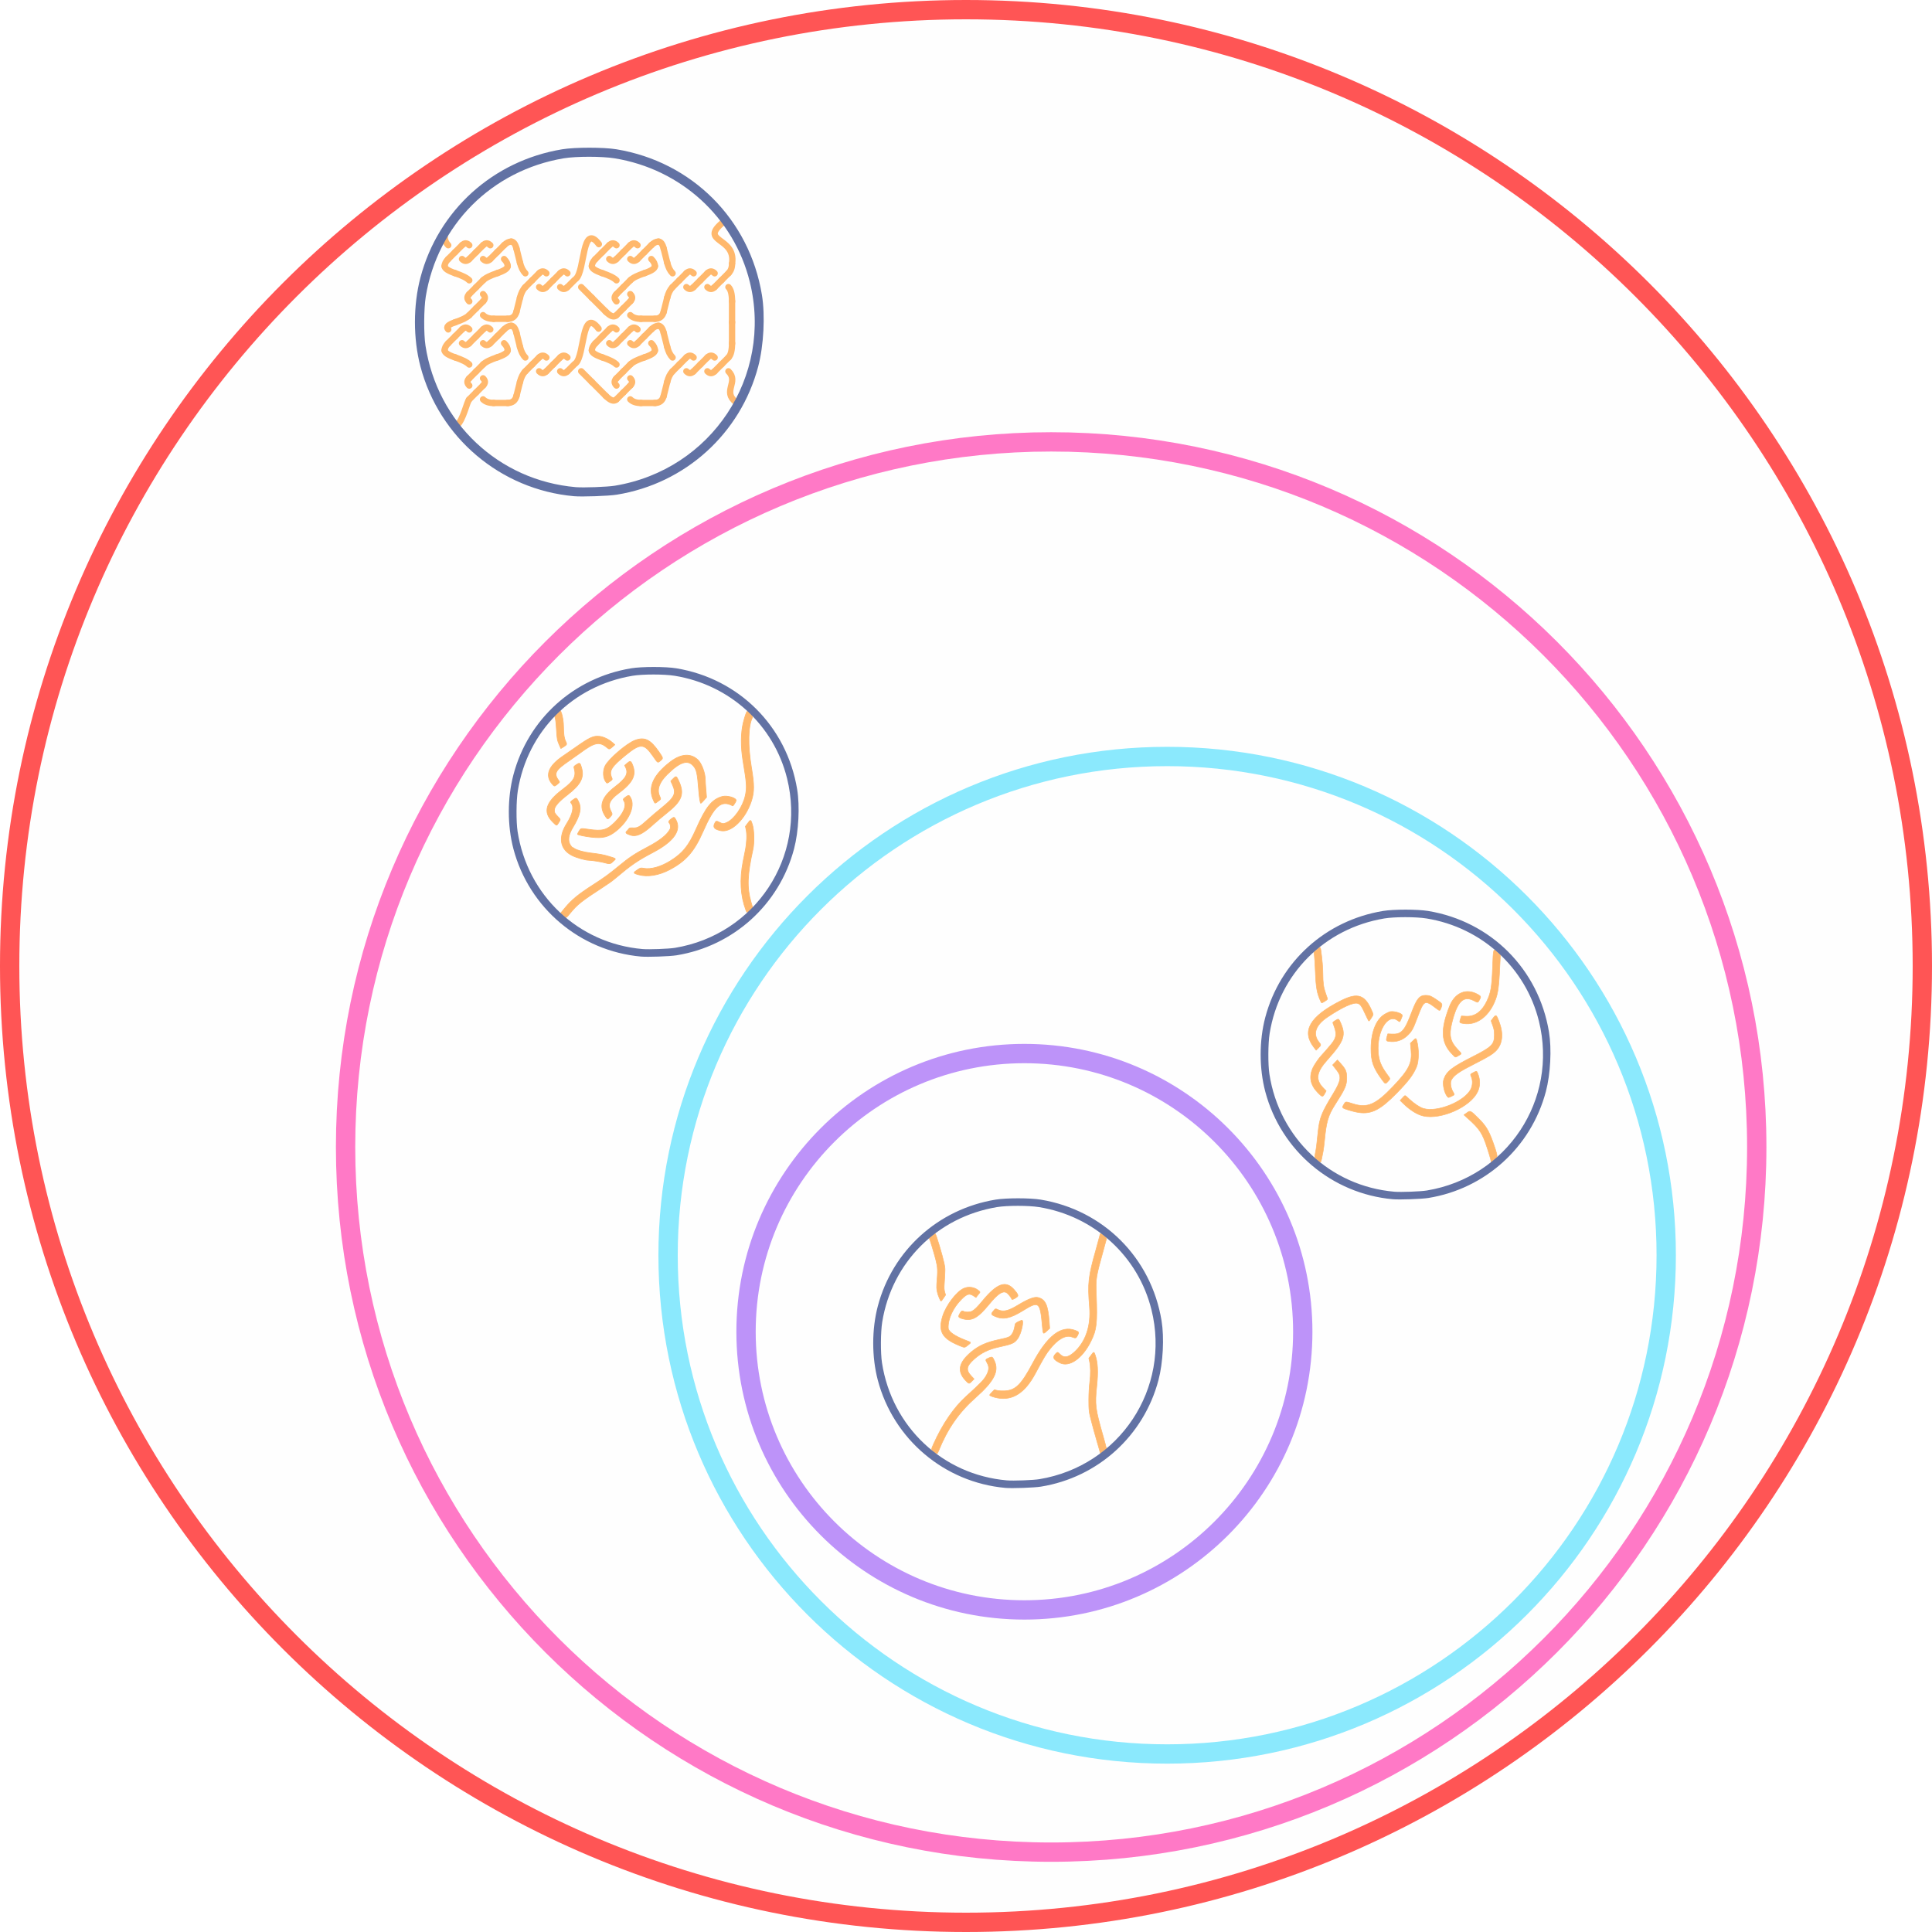 <?xml version="1.0" encoding="UTF-8" standalone="no"?>
<!DOCTYPE svg PUBLIC "-//W3C//DTD SVG 1.1//EN" "http://www.w3.org/Graphics/SVG/1.1/DTD/svg11.dtd">
<!-- Created with Vectornator (http://vectornator.io/) -->
<svg stroke-miterlimit="10" style="fill-rule:nonzero;clip-rule:evenodd;stroke-linecap:round;stroke-linejoin:round;"
    version="1.1" viewBox="0 0 1000 1000" xml:space="preserve" xmlns="http://www.w3.org/2000/svg"
    xmlns:vectornator="http://vectornator.io" xmlns:xlink="http://www.w3.org/1999/xlink">
    <defs />
    <g id="Layer-1" vectornator:layerName="Layer 1">
        <path
            d="M5 500C5 226.619 226.619 5 500 5C773.381 5 995 226.619 995 500C995 773.381 773.381 995 500 995C226.619 995 5 773.381 5 500Z"
            class="fill-highlight stroke-red stroke-red" fill="#6272a4" fill-opacity="0.004" fill-rule="nonzero"
            opacity="1" stroke="#ff5555" stroke-linecap="butt" stroke-linejoin="miter" stroke-width="10"
            vectornator:layerName="Oval 1" />
        <g opacity="1" vectornator:layerName="Group 1">
            <g opacity="1" vectornator:layerName="g5538">
                <path d="M326.23 126.931C327.501 125.659 328.712 125.659 329.98 126.931"
                    class="fill-orange stroke-orange stroke-orange" fill="#ffb86c" fill-rule="nonzero" opacity="1"
                    stroke="#ffb86c" stroke-linecap="round" stroke-linejoin="miter" stroke-width="3.277"
                    vectornator:layerName="path" />
                <path d="M326.23 199.565C327.501 198.296 327.501 197.084 326.23 195.815"
                    class="fill-orange stroke-orange stroke-orange" fill="#ffb86c" fill-rule="nonzero" opacity="1"
                    stroke="#ffb86c" stroke-linecap="round" stroke-linejoin="miter" stroke-width="3.277"
                    vectornator:layerName="path" />
                <path d="M250.028 199.565C251.299 198.296 251.299 197.084 250.028 195.815"
                    class="fill-orange stroke-orange stroke-orange" fill="#ffb86c" fill-rule="nonzero" opacity="1"
                    stroke="#ffb86c" stroke-linecap="round" stroke-linejoin="miter" stroke-width="3.277"
                    vectornator:layerName="path" />
                <path d="M378.907 156.106C378.907 152.293 378.301 149.872 377.033 148.6"
                    class="fill-orange stroke-orange stroke-orange" fill="#ffb86c" fill-rule="nonzero" opacity="1"
                    stroke="#ffb86c" stroke-linecap="round" stroke-linejoin="miter" stroke-width="3.277"
                    vectornator:layerName="path" />
                <path d="M279.059 141.457C280.327 140.185 281.538 140.185 282.808 141.457"
                    class="fill-orange stroke-orange stroke-orange" fill="#ffb86c" fill-rule="nonzero" opacity="1"
                    stroke="#ffb86c" stroke-linecap="round" stroke-linejoin="miter" stroke-width="3.277"
                    vectornator:layerName="path" />
                <path d="M355.26 141.457C356.531 140.185 357.739 140.185 359.01 141.457"
                    class="fill-orange stroke-orange stroke-orange" fill="#ffb86c" fill-rule="nonzero" opacity="1"
                    stroke="#ffb86c" stroke-linecap="round" stroke-linejoin="miter" stroke-width="3.277"
                    vectornator:layerName="path" />
                <path d="M253.778 134.074C252.507 135.343 251.299 135.343 250.028 134.074"
                    class="fill-orange stroke-orange stroke-orange" fill="#ffb86c" fill-rule="nonzero" opacity="1"
                    stroke="#ffb86c" stroke-linecap="round" stroke-linejoin="miter" stroke-width="3.277"
                    vectornator:layerName="path" />
                <path d="M230.131 121.926C230.131 124.044 230.737 125.659 232.005 126.931"
                    class="fill-orange stroke-orange stroke-orange" fill="#ffb86c" fill-rule="nonzero" opacity="1"
                    stroke="#ffb86c" stroke-linecap="round" stroke-linejoin="miter" stroke-width="3.277"
                    vectornator:layerName="path" />
                <path d="M355.26 185.039C356.531 183.767 357.739 183.767 359.01 185.039"
                    class="fill-orange stroke-orange stroke-orange" fill="#ffb86c" fill-rule="nonzero" opacity="1"
                    stroke="#ffb86c" stroke-linecap="round" stroke-linejoin="miter" stroke-width="3.277"
                    vectornator:layerName="path" />
                <path d="M242.892 152.23C241.621 153.502 241.621 154.714 242.892 155.983"
                    class="fill-orange stroke-orange stroke-orange" fill="#ffb86c" fill-rule="nonzero" opacity="1"
                    stroke="#ffb86c" stroke-linecap="round" stroke-linejoin="miter" stroke-width="3.277"
                    vectornator:layerName="path" />
                <path d="M269.109 179.411C269.746 181.952 270.651 183.767 271.922 185.039"
                    class="fill-orange stroke-orange stroke-orange" fill="#ffb86c" fill-rule="nonzero" opacity="1"
                    stroke="#ffb86c" stroke-linecap="round" stroke-linejoin="miter" stroke-width="3.277"
                    vectornator:layerName="path" />
                <path d="M319.096 195.815C317.825 197.084 317.825 198.296 319.096 199.565"
                    class="fill-orange stroke-orange stroke-orange" fill="#ffb86c" fill-rule="nonzero" opacity="1"
                    stroke="#ffb86c" stroke-linecap="round" stroke-linejoin="miter" stroke-width="3.277"
                    vectornator:layerName="path" />
                <path d="M289.943 185.039C291.213 183.767 292.424 183.767 293.692 185.039"
                    class="fill-orange stroke-orange stroke-orange" fill="#ffb86c" fill-rule="nonzero" opacity="1"
                    stroke="#ffb86c" stroke-linecap="round" stroke-linejoin="miter" stroke-width="3.277"
                    vectornator:layerName="path" />
                <path d="M319.096 152.23C317.825 153.502 317.825 154.714 319.096 155.983"
                    class="fill-orange stroke-orange stroke-orange" fill="#ffb86c" fill-rule="nonzero" opacity="1"
                    stroke="#ffb86c" stroke-linecap="round" stroke-linejoin="miter" stroke-width="3.277"
                    vectornator:layerName="path" />
                <path d="M326.23 170.512C327.501 169.24 328.712 169.24 329.98 170.512"
                    class="fill-orange stroke-orange stroke-orange" fill="#ffb86c" fill-rule="nonzero" opacity="1"
                    stroke="#ffb86c" stroke-linecap="round" stroke-linejoin="miter" stroke-width="3.277"
                    vectornator:layerName="path" />
                <path d="M315.346 170.512C316.614 169.24 317.825 169.24 319.096 170.512"
                    class="fill-orange stroke-orange stroke-orange" fill="#ffb86c" fill-rule="nonzero" opacity="1"
                    stroke="#ffb86c" stroke-linecap="round" stroke-linejoin="miter" stroke-width="3.277"
                    vectornator:layerName="path" />
                <path d="M359.01 148.6C357.739 149.872 356.531 149.872 355.26 148.6"
                    class="fill-orange stroke-orange stroke-orange" fill="#ffb86c" fill-rule="nonzero" opacity="1"
                    stroke="#ffb86c" stroke-linecap="round" stroke-linejoin="miter" stroke-width="3.277"
                    vectornator:layerName="path" />
                <path d="M239.142 170.512C240.413 169.24 241.621 169.24 242.892 170.512"
                    class="fill-orange stroke-orange stroke-orange" fill="#ffb86c" fill-rule="nonzero" opacity="1"
                    stroke="#ffb86c" stroke-linecap="round" stroke-linejoin="miter" stroke-width="3.277"
                    vectornator:layerName="path" />
                <path d="M282.808 148.6C281.538 149.872 280.327 149.872 279.059 148.6"
                    class="fill-orange stroke-orange stroke-orange" fill="#ffb86c" fill-rule="nonzero" opacity="1"
                    stroke="#ffb86c" stroke-linecap="round" stroke-linejoin="miter" stroke-width="3.277"
                    vectornator:layerName="path" />
                <path d="M279.059 185.039C280.327 183.767 281.538 183.767 282.808 185.039"
                    class="fill-orange stroke-orange stroke-orange" fill="#ffb86c" fill-rule="nonzero" opacity="1"
                    stroke="#ffb86c" stroke-linecap="round" stroke-linejoin="miter" stroke-width="3.277"
                    vectornator:layerName="path" />
                <path d="M345.313 179.411C345.947 181.952 346.855 183.767 348.123 185.039"
                    class="fill-orange stroke-orange stroke-orange" fill="#ffb86c" fill-rule="nonzero" opacity="1"
                    stroke="#ffb86c" stroke-linecap="round" stroke-linejoin="miter" stroke-width="3.277"
                    vectornator:layerName="path" />
                <path d="M311.596 141.337C315.406 142.606 317.825 143.818 319.096 145.09"
                    class="fill-orange stroke-orange stroke-orange" fill="#ffb86c" fill-rule="nonzero" opacity="1"
                    stroke="#ffb86c" stroke-linecap="round" stroke-linejoin="miter" stroke-width="3.277"
                    vectornator:layerName="path" />
                <path d="M242.892 195.815C241.621 197.084 241.621 198.296 242.892 199.565"
                    class="fill-orange stroke-orange stroke-orange" fill="#ffb86c" fill-rule="nonzero" opacity="1"
                    stroke="#ffb86c" stroke-linecap="round" stroke-linejoin="miter" stroke-width="3.277"
                    vectornator:layerName="path" />
                <path d="M250.028 126.931C251.299 125.659 252.507 125.659 253.778 126.931"
                    class="fill-orange stroke-orange stroke-orange" fill="#ffb86c" fill-rule="nonzero" opacity="1"
                    stroke="#ffb86c" stroke-linecap="round" stroke-linejoin="miter" stroke-width="3.277"
                    vectornator:layerName="path" />
                <path d="M250.028 170.512C251.299 169.24 252.507 169.24 253.778 170.512"
                    class="fill-orange stroke-orange stroke-orange" fill="#ffb86c" fill-rule="nonzero" opacity="1"
                    stroke="#ffb86c" stroke-linecap="round" stroke-linejoin="miter" stroke-width="3.277"
                    vectornator:layerName="path" />
                <path d="M366.147 185.039C367.418 183.767 368.626 183.767 369.897 185.039"
                    class="fill-orange stroke-orange stroke-orange" fill="#ffb86c" fill-rule="nonzero" opacity="1"
                    stroke="#ffb86c" stroke-linecap="round" stroke-linejoin="miter" stroke-width="3.277"
                    vectornator:layerName="path" />
                <path d="M329.98 134.074C328.712 135.343 327.501 135.343 326.23 134.074"
                    class="fill-orange stroke-orange stroke-orange" fill="#ffb86c" fill-rule="nonzero" opacity="1"
                    stroke="#ffb86c" stroke-linecap="round" stroke-linejoin="miter" stroke-width="3.277"
                    vectornator:layerName="path" />
                <path d="M306.455 154.228C303.914 151.687 302.1 149.872 300.829 148.6"
                    class="fill-orange stroke-orange stroke-orange" fill="#ffb86c" fill-rule="nonzero" opacity="1"
                    stroke="#ffb86c" stroke-linecap="round" stroke-linejoin="miter" stroke-width="3.277"
                    vectornator:layerName="path" />
                <path d="M235.755 166.759C231.945 168.031 230.737 169.24 232.005 170.512"
                    class="fill-orange stroke-orange stroke-orange" fill="#ffb86c" fill-rule="nonzero" opacity="1"
                    stroke="#ffb86c" stroke-linecap="round" stroke-linejoin="miter" stroke-width="3.277"
                    vectornator:layerName="path" />
                <path d="M235.392 141.337C239.202 142.606 241.621 143.818 242.892 145.09"
                    class="fill-orange stroke-orange stroke-orange" fill="#ffb86c" fill-rule="nonzero" opacity="1"
                    stroke="#ffb86c" stroke-linecap="round" stroke-linejoin="miter" stroke-width="3.277"
                    vectornator:layerName="path" />
                <path d="M326.353 188.549C325.082 189.821 323.871 191.033 322.603 192.302"
                    class="fill-orange stroke-orange stroke-orange" fill="#ffb86c" fill-rule="nonzero" opacity="1"
                    stroke="#ffb86c" stroke-linecap="round" stroke-linejoin="miter" stroke-width="3.277"
                    vectornator:layerName="path" />
                <path d="M326.353 155.863C325.082 157.135 323.871 158.344 322.603 159.616"
                    class="fill-orange stroke-orange stroke-orange" fill="#ffb86c" fill-rule="nonzero" opacity="1"
                    stroke="#ffb86c" stroke-linecap="round" stroke-linejoin="miter" stroke-width="3.277"
                    vectornator:layerName="path" />
                <path d="M230.131 137.704C230.131 138.976 231.945 140.185 235.755 141.457"
                    class="fill-orange stroke-orange stroke-orange" fill="#ffb86c" fill-rule="nonzero" opacity="1"
                    stroke="#ffb86c" stroke-linecap="round" stroke-linejoin="miter" stroke-width="3.277"
                    vectornator:layerName="path" />
                <path d="M322.723 159.496C321.452 160.765 320.244 161.977 318.973 163.249"
                    class="fill-orange stroke-orange stroke-orange" fill="#ffb86c" fill-rule="nonzero" opacity="1"
                    stroke="#ffb86c" stroke-linecap="round" stroke-linejoin="miter" stroke-width="3.277"
                    vectornator:layerName="path" />
                <path d="M250.148 155.863C248.88 157.135 247.669 158.344 246.398 159.616"
                    class="fill-orange stroke-orange stroke-orange" fill="#ffb86c" fill-rule="nonzero" opacity="1"
                    stroke="#ffb86c" stroke-linecap="round" stroke-linejoin="miter" stroke-width="3.277"
                    vectornator:layerName="path" />
                <path d="M319.096 163.126C317.825 164.398 316.011 163.792 313.47 161.251"
                    class="fill-orange stroke-orange stroke-orange" fill="#ffb86c" fill-rule="nonzero" opacity="1"
                    stroke="#ffb86c" stroke-linecap="round" stroke-linejoin="miter" stroke-width="3.277"
                    vectornator:layerName="path" />
                <path d="M242.892 163.126C241.621 164.398 239.202 165.607 235.392 166.879"
                    class="fill-orange stroke-orange stroke-orange" fill="#ffb86c" fill-rule="nonzero" opacity="1"
                    stroke="#ffb86c" stroke-linecap="round" stroke-linejoin="miter" stroke-width="3.277"
                    vectornator:layerName="path" />
                <path d="M313.712 161.491C311.171 158.95 308.752 156.529 306.213 153.988"
                    class="fill-orange stroke-orange stroke-orange" fill="#ffb86c" fill-rule="nonzero" opacity="1"
                    stroke="#ffb86c" stroke-linecap="round" stroke-linejoin="miter" stroke-width="3.277"
                    vectornator:layerName="path" />
                <path d="M235.635 130.441C234.364 131.713 233.156 132.922 231.885 134.194"
                    class="fill-orange stroke-orange stroke-orange" fill="#ffb86c" fill-rule="nonzero" opacity="1"
                    stroke="#ffb86c" stroke-linecap="round" stroke-linejoin="miter" stroke-width="3.277"
                    vectornator:layerName="path" />
                <path d="M322.603 130.561C323.871 129.292 325.082 128.08 326.353 126.808"
                    class="fill-orange stroke-orange stroke-orange" fill="#ffb86c" fill-rule="nonzero" opacity="1"
                    stroke="#ffb86c" stroke-linecap="round" stroke-linejoin="miter" stroke-width="3.277"
                    vectornator:layerName="path" />
                <path d="M239.142 177.655C240.413 178.925 241.621 178.925 242.892 177.655"
                    class="fill-orange stroke-orange stroke-orange" fill="#ffb86c" fill-rule="nonzero" opacity="1"
                    stroke="#ffb86c" stroke-linecap="round" stroke-linejoin="miter" stroke-width="3.277"
                    vectornator:layerName="path" />
                <path d="M318.973 134.194C320.244 132.922 321.452 131.713 322.723 130.441"
                    class="fill-orange stroke-orange stroke-orange" fill="#ffb86c" fill-rule="nonzero" opacity="1"
                    stroke="#ffb86c" stroke-linecap="round" stroke-linejoin="miter" stroke-width="3.277"
                    vectornator:layerName="path" />
                <path d="M246.398 174.143C247.669 172.873 248.88 171.661 250.148 170.39"
                    class="fill-orange stroke-orange stroke-orange" fill="#ffb86c" fill-rule="nonzero" opacity="1"
                    stroke="#ffb86c" stroke-linecap="round" stroke-linejoin="miter" stroke-width="3.277"
                    vectornator:layerName="path" />
                <path d="M260.915 170.512C262.183 169.24 263.394 168.634 264.665 168.634"
                    class="fill-orange stroke-orange stroke-orange" fill="#ffb86c" fill-rule="nonzero" opacity="1"
                    stroke="#ffb86c" stroke-linecap="round" stroke-linejoin="miter" stroke-width="3.277"
                    vectornator:layerName="path" />
                <path d="M340.866 125.053C339.595 125.053 338.387 125.659 337.116 126.931"
                    class="fill-orange stroke-orange stroke-orange" fill="#ffb86c" fill-rule="nonzero" opacity="1"
                    stroke="#ffb86c" stroke-linecap="round" stroke-linejoin="miter" stroke-width="3.277"
                    vectornator:layerName="path" />
                <path d="M315.346 134.074C316.614 135.343 317.825 135.343 319.096 134.074"
                    class="fill-orange stroke-orange stroke-orange" fill="#ffb86c" fill-rule="nonzero" opacity="1"
                    stroke="#ffb86c" stroke-linecap="round" stroke-linejoin="miter" stroke-width="3.277"
                    vectornator:layerName="path" />
                <path d="M337.236 126.808C335.968 128.08 334.757 129.292 333.489 130.561"
                    class="fill-orange stroke-orange stroke-orange" fill="#ffb86c" fill-rule="nonzero" opacity="1"
                    stroke="#ffb86c" stroke-linecap="round" stroke-linejoin="miter" stroke-width="3.277"
                    vectornator:layerName="path" />
                <path d="M260.915 177.655C262.183 178.925 262.789 180.137 262.789 181.409"
                    class="fill-orange stroke-orange stroke-orange" fill="#ffb86c" fill-rule="nonzero" opacity="1"
                    stroke="#ffb86c" stroke-linecap="round" stroke-linejoin="miter" stroke-width="3.277"
                    vectornator:layerName="path" />
                <path d="M333.609 130.441C332.339 131.713 331.13 132.922 329.86 134.194"
                    class="fill-orange stroke-orange stroke-orange" fill="#ffb86c" fill-rule="nonzero" opacity="1"
                    stroke="#ffb86c" stroke-linecap="round" stroke-linejoin="miter" stroke-width="3.277"
                    vectornator:layerName="path" />
                <path d="M257.528 184.919C253.718 186.188 251.299 187.4 250.028 188.672"
                    class="fill-orange stroke-orange stroke-orange" fill="#ffb86c" fill-rule="nonzero" opacity="1"
                    stroke="#ffb86c" stroke-linecap="round" stroke-linejoin="miter" stroke-width="3.277"
                    vectornator:layerName="path" />
                <path d="M326.23 163.126C327.501 164.398 329.314 165.004 331.856 165.004"
                    class="fill-orange stroke-orange stroke-orange" fill="#ffb86c" fill-rule="nonzero" opacity="1"
                    stroke="#ffb86c" stroke-linecap="round" stroke-linejoin="miter" stroke-width="3.277"
                    vectornator:layerName="path" />
                <path d="M246.521 192.182C245.25 193.454 244.042 194.663 242.771 195.935"
                    class="fill-orange stroke-orange stroke-orange" fill="#ffb86c" fill-rule="nonzero" opacity="1"
                    stroke="#ffb86c" stroke-linecap="round" stroke-linejoin="miter" stroke-width="3.277"
                    vectornator:layerName="path" />
                <path d="M322.723 148.6C321.452 149.872 320.244 151.081 318.973 152.353"
                    class="fill-orange stroke-orange stroke-orange" fill="#ffb86c" fill-rule="nonzero" opacity="1"
                    stroke="#ffb86c" stroke-linecap="round" stroke-linejoin="miter" stroke-width="3.277"
                    vectornator:layerName="path" />
                <path d="M355.26 192.182C356.531 193.454 357.739 193.454 359.01 192.182"
                    class="fill-orange stroke-orange stroke-orange" fill="#ffb86c" fill-rule="nonzero" opacity="1"
                    stroke="#ffb86c" stroke-linecap="round" stroke-linejoin="miter" stroke-width="3.277"
                    vectornator:layerName="path" />
                <path d="M326.353 144.967C325.082 146.239 323.871 147.451 322.603 148.72"
                    class="fill-orange stroke-orange stroke-orange" fill="#ffb86c" fill-rule="nonzero" opacity="1"
                    stroke="#ffb86c" stroke-linecap="round" stroke-linejoin="miter" stroke-width="3.277"
                    vectornator:layerName="path" />
                <path d="M250.028 206.708C251.299 207.98 253.113 208.586 255.652 208.586"
                    class="fill-orange stroke-orange stroke-orange" fill="#ffb86c" fill-rule="nonzero" opacity="1"
                    stroke="#ffb86c" stroke-linecap="round" stroke-linejoin="miter" stroke-width="3.277"
                    vectornator:layerName="path" />
                <path d="M319.096 126.931C317.825 125.659 316.614 125.659 315.346 126.931"
                    class="fill-orange stroke-orange stroke-orange" fill="#ffb86c" fill-rule="nonzero" opacity="1"
                    stroke="#ffb86c" stroke-linecap="round" stroke-linejoin="miter" stroke-width="3.277"
                    vectornator:layerName="path" />
                <path d="M262.669 208.586C265.208 208.586 266.721 207.374 267.355 204.833"
                    class="fill-orange stroke-orange stroke-orange" fill="#ffb86c" fill-rule="nonzero" opacity="1"
                    stroke="#ffb86c" stroke-linecap="round" stroke-linejoin="miter" stroke-width="3.277"
                    vectornator:layerName="path" />
                <path d="M315.466 126.808C314.195 128.08 312.987 129.292 311.716 130.561"
                    class="fill-orange stroke-orange stroke-orange" fill="#ffb86c" fill-rule="nonzero" opacity="1"
                    stroke="#ffb86c" stroke-linecap="round" stroke-linejoin="miter" stroke-width="3.277"
                    vectornator:layerName="path" />
                <path d="M269.109 197.81C269.746 195.269 270.651 193.454 271.922 192.182"
                    class="fill-orange stroke-orange stroke-orange" fill="#ffb86c" fill-rule="nonzero" opacity="1"
                    stroke="#ffb86c" stroke-linecap="round" stroke-linejoin="miter" stroke-width="3.277"
                    vectornator:layerName="path" />
                <path d="M311.836 130.441C310.568 131.713 309.357 132.922 308.086 134.194"
                    class="fill-orange stroke-orange stroke-orange" fill="#ffb86c" fill-rule="nonzero" opacity="1"
                    stroke="#ffb86c" stroke-linecap="round" stroke-linejoin="miter" stroke-width="3.277"
                    vectornator:layerName="path" />
                <path d="M275.429 188.672C276.7 187.4 277.908 186.188 279.179 184.919"
                    class="fill-orange stroke-orange stroke-orange" fill="#ffb86c" fill-rule="nonzero" opacity="1"
                    stroke="#ffb86c" stroke-linecap="round" stroke-linejoin="miter" stroke-width="3.277"
                    vectornator:layerName="path" />
                <path d="M308.209 134.074C306.938 135.343 306.333 136.555 306.333 137.824"
                    class="fill-orange stroke-orange stroke-orange" fill="#ffb86c" fill-rule="nonzero" opacity="1"
                    stroke="#ffb86c" stroke-linecap="round" stroke-linejoin="miter" stroke-width="3.277"
                    vectornator:layerName="path" />
                <path d="M337.116 170.512C338.387 169.24 339.595 168.634 340.866 168.634"
                    class="fill-orange stroke-orange stroke-orange" fill="#ffb86c" fill-rule="nonzero" opacity="1"
                    stroke="#ffb86c" stroke-linecap="round" stroke-linejoin="miter" stroke-width="3.277"
                    vectornator:layerName="path" />
                <path d="M306.333 137.704C306.333 138.976 308.149 140.185 311.959 141.457"
                    class="fill-orange stroke-orange stroke-orange" fill="#ffb86c" fill-rule="nonzero" opacity="1"
                    stroke="#ffb86c" stroke-linecap="round" stroke-linejoin="miter" stroke-width="3.277"
                    vectornator:layerName="path" />
                <path d="M289.943 192.182C291.213 193.454 292.424 193.454 293.692 192.182"
                    class="fill-orange stroke-orange stroke-orange" fill="#ffb86c" fill-rule="nonzero" opacity="1"
                    stroke="#ffb86c" stroke-linecap="round" stroke-linejoin="miter" stroke-width="3.277"
                    vectornator:layerName="path" />
                <path d="M333.729 141.337C329.92 142.606 327.501 143.818 326.23 145.09"
                    class="fill-orange stroke-orange stroke-orange" fill="#ffb86c" fill-rule="nonzero" opacity="1"
                    stroke="#ffb86c" stroke-linecap="round" stroke-linejoin="miter" stroke-width="3.277"
                    vectornator:layerName="path" />
                <path d="M338.993 137.704C338.993 138.976 337.176 140.185 333.367 141.457"
                    class="fill-orange stroke-orange stroke-orange" fill="#ffb86c" fill-rule="nonzero" opacity="1"
                    stroke="#ffb86c" stroke-linecap="round" stroke-linejoin="miter" stroke-width="3.277"
                    vectornator:layerName="path" />
                <path d="M337.116 134.074C338.387 135.343 338.993 136.555 338.993 137.824"
                    class="fill-orange stroke-orange stroke-orange" fill="#ffb86c" fill-rule="nonzero" opacity="1"
                    stroke="#ffb86c" stroke-linecap="round" stroke-linejoin="miter" stroke-width="3.277"
                    vectornator:layerName="path" />
                <path d="M326.23 177.655C327.501 178.925 328.712 178.925 329.98 177.655"
                    class="fill-orange stroke-orange stroke-orange" fill="#ffb86c" fill-rule="nonzero" opacity="1"
                    stroke="#ffb86c" stroke-linecap="round" stroke-linejoin="miter" stroke-width="3.277"
                    vectornator:layerName="path" />
                <path d="M326.23 152.23C327.501 153.502 327.501 154.714 326.23 155.983"
                    class="fill-orange stroke-orange stroke-orange" fill="#ffb86c" fill-rule="nonzero" opacity="1"
                    stroke="#ffb86c" stroke-linecap="round" stroke-linejoin="miter" stroke-width="3.277"
                    vectornator:layerName="path" />
                <path d="M315.346 177.655C316.614 178.925 317.825 178.925 319.096 177.655"
                    class="fill-orange stroke-orange stroke-orange" fill="#ffb86c" fill-rule="nonzero" opacity="1"
                    stroke="#ffb86c" stroke-linecap="round" stroke-linejoin="miter" stroke-width="3.277"
                    vectornator:layerName="path" />
                <path d="M250.028 152.23C251.299 153.502 251.299 154.714 250.028 155.983"
                    class="fill-orange stroke-orange stroke-orange" fill="#ffb86c" fill-rule="nonzero" opacity="1"
                    stroke="#ffb86c" stroke-linecap="round" stroke-linejoin="miter" stroke-width="3.277"
                    vectornator:layerName="path" />
                <path d="M322.603 174.143C323.871 172.873 325.082 171.661 326.353 170.39"
                    class="fill-orange stroke-orange stroke-orange" fill="#ffb86c" fill-rule="nonzero" opacity="1"
                    stroke="#ffb86c" stroke-linecap="round" stroke-linejoin="miter" stroke-width="3.277"
                    vectornator:layerName="path" />
                <path d="M246.521 159.496C245.25 160.765 244.042 161.977 242.771 163.249"
                    class="fill-orange stroke-orange stroke-orange" fill="#ffb86c" fill-rule="nonzero" opacity="1"
                    stroke="#ffb86c" stroke-linecap="round" stroke-linejoin="miter" stroke-width="3.277"
                    vectornator:layerName="path" />
                <path d="M232.005 134.074C230.737 135.343 230.131 136.555 230.131 137.824"
                    class="fill-orange stroke-orange stroke-orange" fill="#ffb86c" fill-rule="nonzero" opacity="1"
                    stroke="#ffb86c" stroke-linecap="round" stroke-linejoin="miter" stroke-width="3.277"
                    vectornator:layerName="path" />
                <path d="M337.116 177.655C338.387 178.925 338.993 180.137 338.993 181.409"
                    class="fill-orange stroke-orange stroke-orange" fill="#ffb86c" fill-rule="nonzero" opacity="1"
                    stroke="#ffb86c" stroke-linecap="round" stroke-linejoin="miter" stroke-width="3.277"
                    vectornator:layerName="path" />
                <path d="M239.265 126.808C237.994 128.08 236.783 129.292 235.515 130.561"
                    class="fill-orange stroke-orange stroke-orange" fill="#ffb86c" fill-rule="nonzero" opacity="1"
                    stroke="#ffb86c" stroke-linecap="round" stroke-linejoin="miter" stroke-width="3.277"
                    vectornator:layerName="path" />
                <path d="M333.729 184.919C329.92 186.188 327.501 187.4 326.23 188.672"
                    class="fill-orange stroke-orange stroke-orange" fill="#ffb86c" fill-rule="nonzero" opacity="1"
                    stroke="#ffb86c" stroke-linecap="round" stroke-linejoin="miter" stroke-width="3.277"
                    vectornator:layerName="path" />
                <path d="M242.771 177.776C244.042 176.504 245.25 175.294 246.521 174.022"
                    class="fill-orange stroke-orange stroke-orange" fill="#ffb86c" fill-rule="nonzero" opacity="1"
                    stroke="#ffb86c" stroke-linecap="round" stroke-linejoin="miter" stroke-width="3.277"
                    vectornator:layerName="path" />
                <path d="M322.723 192.182C321.452 193.454 320.244 194.663 318.973 195.935"
                    class="fill-orange stroke-orange stroke-orange" fill="#ffb86c" fill-rule="nonzero" opacity="1"
                    stroke="#ffb86c" stroke-linecap="round" stroke-linejoin="miter" stroke-width="3.277"
                    vectornator:layerName="path" />
                <path d="M242.892 126.931C241.621 125.659 240.413 125.659 239.142 126.931"
                    class="fill-orange stroke-orange stroke-orange" fill="#ffb86c" fill-rule="nonzero" opacity="1"
                    stroke="#ffb86c" stroke-linecap="round" stroke-linejoin="miter" stroke-width="3.277"
                    vectornator:layerName="path" />
                <path d="M239.142 134.074C240.413 135.343 241.621 135.343 242.892 134.074"
                    class="fill-orange stroke-orange stroke-orange" fill="#ffb86c" fill-rule="nonzero" opacity="1"
                    stroke="#ffb86c" stroke-linecap="round" stroke-linejoin="miter" stroke-width="3.277"
                    vectornator:layerName="path" />
                <path d="M326.23 206.708C327.501 207.98 329.314 208.586 331.856 208.586"
                    class="fill-orange stroke-orange stroke-orange" fill="#ffb86c" fill-rule="nonzero" opacity="1"
                    stroke="#ffb86c" stroke-linecap="round" stroke-linejoin="miter" stroke-width="3.277"
                    vectornator:layerName="path" />
                <path d="M293.692 141.457C292.424 140.185 291.213 140.185 289.943 141.457"
                    class="fill-orange stroke-orange stroke-orange" fill="#ffb86c" fill-rule="nonzero" opacity="1"
                    stroke="#ffb86c" stroke-linecap="round" stroke-linejoin="miter" stroke-width="3.277"
                    vectornator:layerName="path" />
                <path d="M338.87 208.586C341.412 208.586 342.923 207.374 343.557 204.833"
                    class="fill-orange stroke-orange stroke-orange" fill="#ffb86c" fill-rule="nonzero" opacity="1"
                    stroke="#ffb86c" stroke-linecap="round" stroke-linejoin="miter" stroke-width="3.277"
                    vectornator:layerName="path" />
                <path d="M290.065 141.337C288.794 142.606 287.586 143.818 286.316 145.09"
                    class="fill-orange stroke-orange stroke-orange" fill="#ffb86c" fill-rule="nonzero" opacity="1"
                    stroke="#ffb86c" stroke-linecap="round" stroke-linejoin="miter" stroke-width="3.277"
                    vectornator:layerName="path" />
                <path d="M345.313 197.81C345.947 195.269 346.855 193.454 348.123 192.182"
                    class="fill-orange stroke-orange stroke-orange" fill="#ffb86c" fill-rule="nonzero" opacity="1"
                    stroke="#ffb86c" stroke-linecap="round" stroke-linejoin="miter" stroke-width="3.277"
                    vectornator:layerName="path" />
                <path d="M286.435 144.967C285.167 146.239 283.957 147.451 282.686 148.72"
                    class="fill-orange stroke-orange stroke-orange" fill="#ffb86c" fill-rule="nonzero" opacity="1"
                    stroke="#ffb86c" stroke-linecap="round" stroke-linejoin="miter" stroke-width="3.277"
                    vectornator:layerName="path" />
                <path d="M351.63 188.672C352.901 187.4 354.112 186.188 355.38 184.919"
                    class="fill-orange stroke-orange stroke-orange" fill="#ffb86c" fill-rule="nonzero" opacity="1"
                    stroke="#ffb86c" stroke-linecap="round" stroke-linejoin="miter" stroke-width="3.277"
                    vectornator:layerName="path" />
                <path d="M369.774 148.72C371.045 147.451 372.256 146.239 373.524 144.967"
                    class="fill-orange stroke-orange stroke-orange" fill="#ffb86c" fill-rule="nonzero" opacity="1"
                    stroke="#ffb86c" stroke-linecap="round" stroke-linejoin="miter" stroke-width="3.277"
                    vectornator:layerName="path" />
                <path d="M366.147 192.182C367.418 193.454 368.626 193.454 369.897 192.182"
                    class="fill-orange stroke-orange stroke-orange" fill="#ffb86c" fill-rule="nonzero" opacity="1"
                    stroke="#ffb86c" stroke-linecap="round" stroke-linejoin="miter" stroke-width="3.277"
                    vectornator:layerName="path" />
                <path d="M298.126 144.281C302.802 140.176 301.234 114.85 309.963 126.364" fill="none" opacity="1"
                    class="stroke-orange stroke-orange" stroke="#ffb86c" stroke-linecap="round" stroke-linejoin="miter"
                    stroke-width="3.277" vectornator:layerName="path" />
                <path d="M297.976 188.022C302.652 183.918 301.084 158.592 309.812 170.106" fill="none" opacity="1"
                    class="stroke-orange stroke-orange" stroke="#ffb86c" stroke-linecap="round" stroke-linejoin="miter"
                    stroke-width="3.277" vectornator:layerName="path" />
                <path d="M373.404 188.672C374.674 187.4 375.883 186.188 377.153 184.919"
                    class="fill-orange stroke-orange stroke-orange" fill="#ffb86c" fill-rule="nonzero" opacity="1"
                    stroke="#ffb86c" stroke-linecap="round" stroke-linejoin="miter" stroke-width="3.277"
                    vectornator:layerName="path" />
                <path d="M271.922 141.457C270.651 140.185 269.746 138.37 269.109 135.829"
                    class="fill-orange stroke-orange stroke-orange" fill="#ffb86c" fill-rule="nonzero" opacity="1"
                    stroke="#ffb86c" stroke-linecap="round" stroke-linejoin="miter" stroke-width="3.277"
                    vectornator:layerName="path" />
                <path d="M378.907 177.896C378.907 174.083 378.907 170.452 378.907 166.636"
                    class="fill-orange stroke-orange stroke-orange" fill="#ffb86c" fill-rule="nonzero" opacity="1"
                    stroke="#ffb86c" stroke-linecap="round" stroke-linejoin="miter" stroke-width="3.277"
                    vectornator:layerName="path" />
                <path d="M269.169 136.069C268.535 133.528 267.929 131.107 267.295 128.563"
                    class="fill-orange stroke-orange stroke-orange" fill="#ffb86c" fill-rule="nonzero" opacity="1"
                    stroke="#ffb86c" stroke-linecap="round" stroke-linejoin="miter" stroke-width="3.277"
                    vectornator:layerName="path" />
                <path d="M351.63 145.09C352.901 143.818 354.112 142.606 355.38 141.337"
                    class="fill-orange stroke-orange stroke-orange" fill="#ffb86c" fill-rule="nonzero" opacity="1"
                    stroke="#ffb86c" stroke-linecap="round" stroke-linejoin="miter" stroke-width="3.277"
                    vectornator:layerName="path" />
                <path d="M267.355 128.806C266.721 126.265 265.813 125.053 264.542 125.053"
                    class="fill-orange stroke-orange stroke-orange" fill="#ffb86c" fill-rule="nonzero" opacity="1"
                    stroke="#ffb86c" stroke-linecap="round" stroke-linejoin="miter" stroke-width="3.277"
                    vectornator:layerName="path" />
                <path d="M345.313 154.228C345.947 151.687 346.855 149.872 348.123 148.6"
                    class="fill-orange stroke-orange stroke-orange" fill="#ffb86c" fill-rule="nonzero" opacity="1"
                    stroke="#ffb86c" stroke-linecap="round" stroke-linejoin="miter" stroke-width="3.277"
                    vectornator:layerName="path" />
                <path d="M264.665 125.053C263.394 125.053 262.183 125.659 260.915 126.931"
                    class="fill-orange stroke-orange stroke-orange" fill="#ffb86c" fill-rule="nonzero" opacity="1"
                    stroke="#ffb86c" stroke-linecap="round" stroke-linejoin="miter" stroke-width="3.277"
                    vectornator:layerName="path" />
                <path d="M366.267 141.337C364.996 142.606 363.788 143.818 362.517 145.09"
                    class="fill-orange stroke-orange stroke-orange" fill="#ffb86c" fill-rule="nonzero" opacity="1"
                    stroke="#ffb86c" stroke-linecap="round" stroke-linejoin="miter" stroke-width="3.277"
                    vectornator:layerName="path" />
                <path d="M261.035 126.808C259.764 128.08 258.556 129.292 257.285 130.561"
                    class="fill-orange stroke-orange stroke-orange" fill="#ffb86c" fill-rule="nonzero" opacity="1"
                    stroke="#ffb86c" stroke-linecap="round" stroke-linejoin="miter" stroke-width="3.277"
                    vectornator:layerName="path" />
                <path d="M343.497 161.491C344.133 158.95 344.736 156.529 345.373 153.988"
                    class="fill-orange stroke-orange stroke-orange" fill="#ffb86c" fill-rule="nonzero" opacity="1"
                    stroke="#ffb86c" stroke-linecap="round" stroke-linejoin="miter" stroke-width="3.277"
                    vectornator:layerName="path" />
                <path d="M257.408 130.441C256.137 131.713 254.926 132.922 253.658 134.194"
                    class="fill-orange stroke-orange stroke-orange" fill="#ffb86c" fill-rule="nonzero" opacity="1"
                    stroke="#ffb86c" stroke-linecap="round" stroke-linejoin="miter" stroke-width="3.277"
                    vectornator:layerName="path" />
                <path d="M331.613 165.004C334.152 165.004 336.574 165.004 339.113 165.004"
                    class="fill-orange stroke-orange stroke-orange" fill="#ffb86c" fill-rule="nonzero" opacity="1"
                    stroke="#ffb86c" stroke-linecap="round" stroke-linejoin="miter" stroke-width="3.277"
                    vectornator:layerName="path" />
                <path d="M293.572 148.72C294.843 147.451 296.051 146.239 297.322 144.967"
                    class="fill-orange stroke-orange stroke-orange" fill="#ffb86c" fill-rule="nonzero" opacity="1"
                    stroke="#ffb86c" stroke-linecap="round" stroke-linejoin="miter" stroke-width="3.277"
                    vectornator:layerName="path" />
                <path d="M345.373 136.069C344.736 133.528 344.133 131.107 343.497 128.563"
                    class="fill-orange stroke-orange stroke-orange" fill="#ffb86c" fill-rule="nonzero" opacity="1"
                    stroke="#ffb86c" stroke-linecap="round" stroke-linejoin="miter" stroke-width="3.277"
                    vectornator:layerName="path" />
                <path d="M289.943 148.6C291.213 149.872 292.424 149.872 293.692 148.6"
                    class="fill-orange stroke-orange stroke-orange" fill="#ffb86c" fill-rule="nonzero" opacity="1"
                    stroke="#ffb86c" stroke-linecap="round" stroke-linejoin="miter" stroke-width="3.277"
                    vectornator:layerName="path" />
                <path d="M362.517 188.672C363.788 187.4 364.996 186.188 366.267 184.919"
                    class="fill-orange stroke-orange stroke-orange" fill="#ffb86c" fill-rule="nonzero" opacity="1"
                    stroke="#ffb86c" stroke-linecap="round" stroke-linejoin="miter" stroke-width="3.277"
                    vectornator:layerName="path" />
                <path d="M275.429 145.09C276.7 143.818 277.908 142.606 279.179 141.337"
                    class="fill-orange stroke-orange stroke-orange" fill="#ffb86c" fill-rule="nonzero" opacity="1"
                    stroke="#ffb86c" stroke-linecap="round" stroke-linejoin="miter" stroke-width="3.277"
                    vectornator:layerName="path" />
                <path d="M250.148 188.549C248.88 189.821 247.669 191.033 246.398 192.302"
                    class="fill-orange stroke-orange stroke-orange" fill="#ffb86c" fill-rule="nonzero" opacity="1"
                    stroke="#ffb86c" stroke-linecap="round" stroke-linejoin="miter" stroke-width="3.277"
                    vectornator:layerName="path" />
                <path d="M322.603 203.198C323.871 201.926 325.082 200.717 326.353 199.445"
                    class="fill-orange stroke-orange stroke-orange" fill="#ffb86c" fill-rule="nonzero" opacity="1"
                    stroke="#ffb86c" stroke-linecap="round" stroke-linejoin="miter" stroke-width="3.277"
                    vectornator:layerName="path" />
                <path d="M343.497 172.147C344.133 174.689 344.736 177.11 345.373 179.651"
                    class="fill-orange stroke-orange stroke-orange" fill="#ffb86c" fill-rule="nonzero" opacity="1"
                    stroke="#ffb86c" stroke-linecap="round" stroke-linejoin="miter" stroke-width="3.277"
                    vectornator:layerName="path" />
                <path d="M318.973 206.831C320.244 205.559 321.452 204.347 322.723 203.078"
                    class="fill-orange stroke-orange stroke-orange" fill="#ffb86c" fill-rule="nonzero" opacity="1"
                    stroke="#ffb86c" stroke-linecap="round" stroke-linejoin="miter" stroke-width="3.277"
                    vectornator:layerName="path" />
                <path d="M267.295 205.076C267.929 202.532 268.535 200.111 269.169 197.57"
                    class="fill-orange stroke-orange stroke-orange" fill="#ffb86c" fill-rule="nonzero" opacity="1"
                    stroke="#ffb86c" stroke-linecap="round" stroke-linejoin="miter" stroke-width="3.277"
                    vectornator:layerName="path" />
                <path d="M313.47 204.833C316.011 207.374 317.825 207.98 319.096 206.708"
                    class="fill-orange stroke-orange stroke-orange" fill="#ffb86c" fill-rule="nonzero" opacity="1"
                    stroke="#ffb86c" stroke-linecap="round" stroke-linejoin="miter" stroke-width="3.277"
                    vectornator:layerName="path" />
                <path d="M340.746 168.634C342.014 168.634 342.923 169.846 343.557 172.388"
                    class="fill-orange stroke-orange stroke-orange" fill="#ffb86c" fill-rule="nonzero" opacity="1"
                    stroke="#ffb86c" stroke-linecap="round" stroke-linejoin="miter" stroke-width="3.277"
                    vectornator:layerName="path" />
                <path d="M306.213 197.57C308.752 200.111 311.171 202.532 313.712 205.076"
                    class="fill-orange stroke-orange stroke-orange" fill="#ffb86c" fill-rule="nonzero" opacity="1"
                    stroke="#ffb86c" stroke-linecap="round" stroke-linejoin="miter" stroke-width="3.277"
                    vectornator:layerName="path" />
                <path d="M293.572 192.302C294.843 191.033 296.051 189.821 297.322 188.549"
                    class="fill-orange stroke-orange stroke-orange" fill="#ffb86c" fill-rule="nonzero" opacity="1"
                    stroke="#ffb86c" stroke-linecap="round" stroke-linejoin="miter" stroke-width="3.277"
                    vectornator:layerName="path" />
                <path d="M300.829 192.182C302.1 193.454 303.914 195.269 306.455 197.81"
                    class="fill-orange stroke-orange stroke-orange" fill="#ffb86c" fill-rule="nonzero" opacity="1"
                    stroke="#ffb86c" stroke-linecap="round" stroke-linejoin="miter" stroke-width="3.277"
                    vectornator:layerName="path" />
                <path d="M329.86 177.776C331.13 176.504 332.339 175.294 333.609 174.022"
                    class="fill-orange stroke-orange stroke-orange" fill="#ffb86c" fill-rule="nonzero" opacity="1"
                    stroke="#ffb86c" stroke-linecap="round" stroke-linejoin="miter" stroke-width="3.277"
                    vectornator:layerName="path" />
                <path d="M246.398 130.561C247.669 129.292 248.88 128.08 250.148 126.808"
                    class="fill-orange stroke-orange stroke-orange" fill="#ffb86c" fill-rule="nonzero" opacity="1"
                    stroke="#ffb86c" stroke-linecap="round" stroke-linejoin="miter" stroke-width="3.277"
                    vectornator:layerName="path" />
                <path d="M318.973 177.776C320.244 176.504 321.452 175.294 322.723 174.022"
                    class="fill-orange stroke-orange stroke-orange" fill="#ffb86c" fill-rule="nonzero" opacity="1"
                    stroke="#ffb86c" stroke-linecap="round" stroke-linejoin="miter" stroke-width="3.277"
                    vectornator:layerName="path" />
                <path d="M260.915 134.074C262.183 135.343 262.789 136.555 262.789 137.824"
                    class="fill-orange stroke-orange stroke-orange" fill="#ffb86c" fill-rule="nonzero" opacity="1"
                    stroke="#ffb86c" stroke-linecap="round" stroke-linejoin="miter" stroke-width="3.277"
                    vectornator:layerName="path" />
                <path d="M306.333 181.409C306.333 180.137 306.938 178.925 308.209 177.655"
                    class="fill-orange stroke-orange stroke-orange" fill="#ffb86c" fill-rule="nonzero" opacity="1"
                    stroke="#ffb86c" stroke-linecap="round" stroke-linejoin="miter" stroke-width="3.277"
                    vectornator:layerName="path" />
                <path d="M262.789 137.704C262.789 138.976 260.975 140.185 257.165 141.457"
                    class="fill-orange stroke-orange stroke-orange" fill="#ffb86c" fill-rule="nonzero" opacity="1"
                    stroke="#ffb86c" stroke-linecap="round" stroke-linejoin="miter" stroke-width="3.277"
                    vectornator:layerName="path" />
                <path d="M311.959 185.039C308.149 183.767 306.333 182.558 306.333 181.286"
                    class="fill-orange stroke-orange stroke-orange" fill="#ffb86c" fill-rule="nonzero" opacity="1"
                    stroke="#ffb86c" stroke-linecap="round" stroke-linejoin="miter" stroke-width="3.277"
                    vectornator:layerName="path" />
                <path d="M286.316 188.672C287.586 187.4 288.794 186.188 290.065 184.919"
                    class="fill-orange stroke-orange stroke-orange" fill="#ffb86c" fill-rule="nonzero" opacity="1"
                    stroke="#ffb86c" stroke-linecap="round" stroke-linejoin="miter" stroke-width="3.277"
                    vectornator:layerName="path" />
                <path d="M242.771 134.194C244.042 132.922 245.25 131.713 246.521 130.441"
                    class="fill-orange stroke-orange stroke-orange" fill="#ffb86c" fill-rule="nonzero" opacity="1"
                    stroke="#ffb86c" stroke-linecap="round" stroke-linejoin="miter" stroke-width="3.277"
                    vectornator:layerName="path" />
                <path d="M282.686 192.302C283.957 191.033 285.167 189.821 286.435 188.549"
                    class="fill-orange stroke-orange stroke-orange" fill="#ffb86c" fill-rule="nonzero" opacity="1"
                    stroke="#ffb86c" stroke-linecap="round" stroke-linejoin="miter" stroke-width="3.277"
                    vectornator:layerName="path" />
                <path d="M343.497 205.076C344.133 202.532 344.736 200.111 345.373 197.57"
                    class="fill-orange stroke-orange stroke-orange" fill="#ffb86c" fill-rule="nonzero" opacity="1"
                    stroke="#ffb86c" stroke-linecap="round" stroke-linejoin="miter" stroke-width="3.277"
                    vectornator:layerName="path" />
                <path d="M279.059 192.182C280.327 193.454 281.538 193.454 282.808 192.182"
                    class="fill-orange stroke-orange stroke-orange" fill="#ffb86c" fill-rule="nonzero" opacity="1"
                    stroke="#ffb86c" stroke-linecap="round" stroke-linejoin="miter" stroke-width="3.277"
                    vectornator:layerName="path" />
                <path d="M373.404 145.09C374.674 143.818 375.883 142.606 377.153 141.337"
                    class="fill-orange stroke-orange stroke-orange" fill="#ffb86c" fill-rule="nonzero" opacity="1"
                    stroke="#ffb86c" stroke-linecap="round" stroke-linejoin="miter" stroke-width="3.277"
                    vectornator:layerName="path" />
                <path d="M257.528 141.337C253.718 142.606 251.299 143.818 250.028 145.09"
                    class="fill-orange stroke-orange stroke-orange" fill="#ffb86c" fill-rule="nonzero" opacity="1"
                    stroke="#ffb86c" stroke-linecap="round" stroke-linejoin="miter" stroke-width="3.277"
                    vectornator:layerName="path" />
                <path d="M369.774 192.302C371.045 191.033 372.256 189.821 373.524 188.549"
                    class="fill-orange stroke-orange stroke-orange" fill="#ffb86c" fill-rule="nonzero" opacity="1"
                    stroke="#ffb86c" stroke-linecap="round" stroke-linejoin="miter" stroke-width="3.277"
                    vectornator:layerName="path" />
                <path d="M250.148 144.967C248.88 146.239 247.669 147.451 246.398 148.72"
                    class="fill-orange stroke-orange stroke-orange" fill="#ffb86c" fill-rule="nonzero" opacity="1"
                    stroke="#ffb86c" stroke-linecap="round" stroke-linejoin="miter" stroke-width="3.277"
                    vectornator:layerName="path" />
                <path d="M378.907 167.002C378.907 163.186 378.907 159.556 378.907 155.743"
                    class="fill-orange stroke-orange stroke-orange" fill="#ffb86c" fill-rule="nonzero" opacity="1"
                    stroke="#ffb86c" stroke-linecap="round" stroke-linejoin="miter" stroke-width="3.277"
                    vectornator:layerName="path" />
                <path d="M246.521 148.6C245.25 149.872 244.042 151.081 242.771 152.353"
                    class="fill-orange stroke-orange stroke-orange" fill="#ffb86c" fill-rule="nonzero" opacity="1"
                    stroke="#ffb86c" stroke-linecap="round" stroke-linejoin="miter" stroke-width="3.277"
                    vectornator:layerName="path" />
                <path d="M369.897 141.457C368.626 140.185 367.418 140.185 366.147 141.457"
                    class="fill-orange stroke-orange stroke-orange" fill="#ffb86c" fill-rule="nonzero" opacity="1"
                    stroke="#ffb86c" stroke-linecap="round" stroke-linejoin="miter" stroke-width="3.277"
                    vectornator:layerName="path" />
                <path d="M267.295 172.147C267.929 174.689 268.535 177.11 269.169 179.651"
                    class="fill-orange stroke-orange stroke-orange" fill="#ffb86c" fill-rule="nonzero" opacity="1"
                    stroke="#ffb86c" stroke-linecap="round" stroke-linejoin="miter" stroke-width="3.277"
                    vectornator:layerName="path" />
                <path d="M338.87 165.004C341.412 165.004 342.923 163.792 343.557 161.251"
                    class="fill-orange stroke-orange stroke-orange" fill="#ffb86c" fill-rule="nonzero" opacity="1"
                    stroke="#ffb86c" stroke-linecap="round" stroke-linejoin="miter" stroke-width="3.277"
                    vectornator:layerName="path" />
                <path d="M264.542 168.634C265.813 168.634 266.721 169.846 267.355 172.388"
                    class="fill-orange stroke-orange stroke-orange" fill="#ffb86c" fill-rule="nonzero" opacity="1"
                    stroke="#ffb86c" stroke-linecap="round" stroke-linejoin="miter" stroke-width="3.277"
                    vectornator:layerName="path" />
                <path d="M343.557 128.806C342.923 126.265 342.014 125.053 340.746 125.053"
                    class="fill-orange stroke-orange stroke-orange" fill="#ffb86c" fill-rule="nonzero" opacity="1"
                    stroke="#ffb86c" stroke-linecap="round" stroke-linejoin="miter" stroke-width="3.277"
                    vectornator:layerName="path" />
                <path d="M236.434 220.175C239.791 217.497 241.621 207.98 242.892 206.708"
                    class="fill-orange stroke-orange stroke-orange" fill="#ffb86c" fill-rule="nonzero" opacity="1"
                    stroke="#ffb86c" stroke-linecap="round" stroke-linejoin="miter" stroke-width="3.277"
                    vectornator:layerName="path" />
                <path d="M358.89 192.302C360.158 191.033 361.369 189.821 362.64 188.549"
                    class="fill-orange stroke-orange stroke-orange" fill="#ffb86c" fill-rule="nonzero" opacity="1"
                    stroke="#ffb86c" stroke-linecap="round" stroke-linejoin="miter" stroke-width="3.277"
                    vectornator:layerName="path" />
                <path d="M242.771 206.831C244.042 205.559 245.25 204.347 246.521 203.078"
                    class="fill-orange stroke-orange stroke-orange" fill="#ffb86c" fill-rule="nonzero" opacity="1"
                    stroke="#ffb86c" stroke-linecap="round" stroke-linejoin="miter" stroke-width="3.277"
                    vectornator:layerName="path" />
                <path d="M271.802 192.302C273.07 191.033 274.281 189.821 275.549 188.549"
                    class="fill-orange stroke-orange stroke-orange" fill="#ffb86c" fill-rule="nonzero" opacity="1"
                    stroke="#ffb86c" stroke-linecap="round" stroke-linejoin="miter" stroke-width="3.277"
                    vectornator:layerName="path" />
                <path d="M246.398 203.198C247.669 201.926 248.88 200.717 250.148 199.445"
                    class="fill-orange stroke-orange stroke-orange" fill="#ffb86c" fill-rule="nonzero" opacity="1"
                    stroke="#ffb86c" stroke-linecap="round" stroke-linejoin="miter" stroke-width="3.277"
                    vectornator:layerName="path" />
                <path d="M271.802 148.72C273.07 147.451 274.281 146.239 275.549 144.967"
                    class="fill-orange stroke-orange stroke-orange" fill="#ffb86c" fill-rule="nonzero" opacity="1"
                    stroke="#ffb86c" stroke-linecap="round" stroke-linejoin="miter" stroke-width="3.277"
                    vectornator:layerName="path" />
                <path d="M308.086 177.776C309.357 176.504 310.568 175.294 311.836 174.022"
                    class="fill-orange stroke-orange stroke-orange" fill="#ffb86c" fill-rule="nonzero" opacity="1"
                    stroke="#ffb86c" stroke-linecap="round" stroke-linejoin="miter" stroke-width="3.277"
                    vectornator:layerName="path" />
                <path d="M269.109 154.228C269.746 151.687 270.651 149.872 271.922 148.6"
                    class="fill-orange stroke-orange stroke-orange" fill="#ffb86c" fill-rule="nonzero" opacity="1"
                    stroke="#ffb86c" stroke-linecap="round" stroke-linejoin="miter" stroke-width="3.277"
                    vectornator:layerName="path" />
                <path d="M319.096 188.672C317.825 187.4 315.406 186.188 311.596 184.919"
                    class="fill-orange stroke-orange stroke-orange" fill="#ffb86c" fill-rule="nonzero" opacity="1"
                    stroke="#ffb86c" stroke-linecap="round" stroke-linejoin="miter" stroke-width="3.277"
                    vectornator:layerName="path" />
                <path d="M267.295 161.491C267.929 158.95 268.535 156.529 269.169 153.988"
                    class="fill-orange stroke-orange stroke-orange" fill="#ffb86c" fill-rule="nonzero" opacity="1"
                    stroke="#ffb86c" stroke-linecap="round" stroke-linejoin="miter" stroke-width="3.277"
                    vectornator:layerName="path" />
                <path d="M348.003 192.302C349.274 191.033 350.482 189.821 351.753 188.549"
                    class="fill-orange stroke-orange stroke-orange" fill="#ffb86c" fill-rule="nonzero" opacity="1"
                    stroke="#ffb86c" stroke-linecap="round" stroke-linejoin="miter" stroke-width="3.277"
                    vectornator:layerName="path" />
                <path d="M242.892 188.672C241.621 187.4 239.202 186.188 235.392 184.919"
                    class="fill-orange stroke-orange stroke-orange" fill="#ffb86c" fill-rule="nonzero" opacity="1"
                    stroke="#ffb86c" stroke-linecap="round" stroke-linejoin="miter" stroke-width="3.277"
                    vectornator:layerName="path" />
                <path d="M377.033 185.039C378.301 183.767 378.907 181.346 378.907 177.533"
                    class="fill-orange stroke-orange stroke-orange" fill="#ffb86c" fill-rule="nonzero" opacity="1"
                    stroke="#ffb86c" stroke-linecap="round" stroke-linejoin="miter" stroke-width="3.277"
                    vectornator:layerName="path" />
                <path d="M235.755 185.039C231.945 183.767 230.131 182.558 230.131 181.286"
                    class="fill-orange stroke-orange stroke-orange" fill="#ffb86c" fill-rule="nonzero" opacity="1"
                    stroke="#ffb86c" stroke-linecap="round" stroke-linejoin="miter" stroke-width="3.277"
                    vectornator:layerName="path" />
                <path d="M362.64 144.967C361.369 146.239 360.158 147.451 358.89 148.72"
                    class="fill-orange stroke-orange stroke-orange" fill="#ffb86c" fill-rule="nonzero" opacity="1"
                    stroke="#ffb86c" stroke-linecap="round" stroke-linejoin="miter" stroke-width="3.277"
                    vectornator:layerName="path" />
                <path d="M230.131 181.409C230.131 180.137 230.737 178.925 232.005 177.655"
                    class="fill-orange stroke-orange stroke-orange" fill="#ffb86c" fill-rule="nonzero" opacity="1"
                    stroke="#ffb86c" stroke-linecap="round" stroke-linejoin="miter" stroke-width="3.277"
                    vectornator:layerName="path" />
                <path d="M262.789 181.286C262.789 182.558 260.975 183.767 257.165 185.039"
                    class="fill-orange stroke-orange stroke-orange" fill="#ffb86c" fill-rule="nonzero" opacity="1"
                    stroke="#ffb86c" stroke-linecap="round" stroke-linejoin="miter" stroke-width="3.277"
                    vectornator:layerName="path" />
                <path d="M231.885 177.776C233.156 176.504 234.364 175.294 235.635 174.022"
                    class="fill-orange stroke-orange stroke-orange" fill="#ffb86c" fill-rule="nonzero" opacity="1"
                    stroke="#ffb86c" stroke-linecap="round" stroke-linejoin="miter" stroke-width="3.277"
                    vectornator:layerName="path" />
                <path d="M333.489 174.143C334.757 172.873 335.968 171.661 337.236 170.39"
                    class="fill-orange stroke-orange stroke-orange" fill="#ffb86c" fill-rule="nonzero" opacity="1"
                    stroke="#ffb86c" stroke-linecap="round" stroke-linejoin="miter" stroke-width="3.277"
                    vectornator:layerName="path" />
                <path d="M235.515 174.143C236.783 172.873 237.994 171.661 239.265 170.39"
                    class="fill-orange stroke-orange stroke-orange" fill="#ffb86c" fill-rule="nonzero" opacity="1"
                    stroke="#ffb86c" stroke-linecap="round" stroke-linejoin="miter" stroke-width="3.277"
                    vectornator:layerName="path" />
                <path d="M338.993 181.286C338.993 182.558 337.176 183.767 333.367 185.039"
                    class="fill-orange stroke-orange stroke-orange" fill="#ffb86c" fill-rule="nonzero" opacity="1"
                    stroke="#ffb86c" stroke-linecap="round" stroke-linejoin="miter" stroke-width="3.277"
                    vectornator:layerName="path" />
                <path d="M262.669 165.004C265.208 165.004 266.721 163.792 267.355 161.251"
                    class="fill-orange stroke-orange stroke-orange" fill="#ffb86c" fill-rule="nonzero" opacity="1"
                    stroke="#ffb86c" stroke-linecap="round" stroke-linejoin="miter" stroke-width="3.277"
                    vectornator:layerName="path" />
                <path d="M366.147 148.6C367.418 149.872 368.626 149.872 369.897 148.6"
                    class="fill-orange stroke-orange stroke-orange" fill="#ffb86c" fill-rule="nonzero" opacity="1"
                    stroke="#ffb86c" stroke-linecap="round" stroke-linejoin="miter" stroke-width="3.277"
                    vectornator:layerName="path" />
                <path d="M255.412 165.004C257.951 165.004 260.37 165.004 262.911 165.004"
                    class="fill-orange stroke-orange stroke-orange" fill="#ffb86c" fill-rule="nonzero" opacity="1"
                    stroke="#ffb86c" stroke-linecap="round" stroke-linejoin="miter" stroke-width="3.277"
                    vectornator:layerName="path" />
                <path d="M348.123 141.457C346.855 140.185 345.947 138.37 345.313 135.829"
                    class="fill-orange stroke-orange stroke-orange" fill="#ffb86c" fill-rule="nonzero" opacity="1"
                    stroke="#ffb86c" stroke-linecap="round" stroke-linejoin="miter" stroke-width="3.277"
                    vectornator:layerName="path" />
                <path d="M250.028 163.126C251.299 164.398 253.113 165.004 255.652 165.004"
                    class="fill-orange stroke-orange stroke-orange" fill="#ffb86c" fill-rule="nonzero" opacity="1"
                    stroke="#ffb86c" stroke-linecap="round" stroke-linejoin="miter" stroke-width="3.277"
                    vectornator:layerName="path" />
                <path d="M311.716 174.143C312.987 172.873 314.195 171.661 315.466 170.39"
                    class="fill-orange stroke-orange stroke-orange" fill="#ffb86c" fill-rule="nonzero" opacity="1"
                    stroke="#ffb86c" stroke-linecap="round" stroke-linejoin="miter" stroke-width="3.277"
                    vectornator:layerName="path" />
                <path d="M348.003 148.72C349.274 147.451 350.482 146.239 351.753 144.967"
                    class="fill-orange stroke-orange stroke-orange" fill="#ffb86c" fill-rule="nonzero" opacity="1"
                    stroke="#ffb86c" stroke-linecap="round" stroke-linejoin="miter" stroke-width="3.277"
                    vectornator:layerName="path" />
                <path d="M255.412 208.586C257.951 208.586 260.37 208.586 262.911 208.586"
                    class="fill-orange stroke-orange stroke-orange" fill="#ffb86c" fill-rule="nonzero" opacity="1"
                    stroke="#ffb86c" stroke-linecap="round" stroke-linejoin="miter" stroke-width="3.277"
                    vectornator:layerName="path" />
                <path d="M331.613 208.586C334.152 208.586 336.574 208.586 339.113 208.586"
                    class="fill-orange stroke-orange stroke-orange" fill="#ffb86c" fill-rule="nonzero" opacity="1"
                    stroke="#ffb86c" stroke-linecap="round" stroke-linejoin="miter" stroke-width="3.277"
                    vectornator:layerName="path" />
                <path d="M250.028 177.655C251.299 178.925 252.507 178.925 253.778 177.655"
                    class="fill-orange stroke-orange stroke-orange" fill="#ffb86c" fill-rule="nonzero" opacity="1"
                    stroke="#ffb86c" stroke-linecap="round" stroke-linejoin="miter" stroke-width="3.277"
                    vectornator:layerName="path" />
                <path d="M253.658 177.776C254.926 176.504 256.137 175.294 257.408 174.022"
                    class="fill-orange stroke-orange stroke-orange" fill="#ffb86c" fill-rule="nonzero" opacity="1"
                    stroke="#ffb86c" stroke-linecap="round" stroke-linejoin="miter" stroke-width="3.277"
                    vectornator:layerName="path" />
                <path d="M257.285 174.143C258.556 172.873 259.764 171.661 261.035 170.39"
                    class="fill-orange stroke-orange stroke-orange" fill="#ffb86c" fill-rule="nonzero" opacity="1"
                    stroke="#ffb86c" stroke-linecap="round" stroke-linejoin="miter" stroke-width="3.277"
                    vectornator:layerName="path" />
                <path d="M377.033 141.457C378.301 140.185 378.907 138.573 378.907 136.452"
                    class="fill-orange stroke-orange stroke-orange" fill="#ffb86c" fill-rule="nonzero" opacity="1"
                    stroke="#ffb86c" stroke-linecap="round" stroke-linejoin="miter" stroke-width="3.277"
                    vectornator:layerName="path" />
                <path d="M377.033 192.182C382.682 197.736 373.61 202.509 380.944 208.198" fill="none" opacity="1"
                    class="stroke-orange stroke-orange" stroke="#ffb86c" stroke-linecap="round" stroke-linejoin="miter"
                    stroke-width="3.277" vectornator:layerName="path" />
                <path d="M378.931 136.349C380.978 122.244 360.856 125.69 374.934 114.496" fill="none" opacity="1"
                    class="stroke-orange stroke-orange" stroke="#ffb86c" stroke-linecap="round" stroke-linejoin="miter"
                    stroke-width="3.277" vectornator:layerName="path" />
            </g>
            <path
                d="M297.008 256.828C259.077 253.388 227.347 226.563 217.625 189.715C213.821 175.298 213.821 158.061 217.625 143.644C226.799 108.872 255.194 83.184 290.99 77.272C297.616 76.178 312.45 76.178 319.077 77.272C358.18 83.73 387.911 113.486 394.363 152.624C396.117 163.259 395.309 178.846 392.441 189.715C383.288 224.407 354.707 250.306 319.244 256.044C315.022 256.728 301.252 257.213 297.008 256.828ZM318.241 251.401C368.243 243.152 400.205 194.882 388.096 145.9C379.845 112.523 352.46 87.509 318.073 81.939C311.535 80.879 298.163 80.878 291.826 81.936C254.564 88.158 226.361 116.417 220.374 153.531C219.362 159.806 219.287 172.789 220.227 178.894C226.377 218.813 258.088 248.677 298.011 252.148C302.021 252.496 314.365 252.041 318.241 251.401L318.241 251.401Z"
                class="fill-highlight" fill="#6272a4" fill-rule="nonzero" opacity="1" stroke="none"
                vectornator:layerName="path" />
        </g>
        <path
            d="M178.87 593.689C178.87 392.118 342.38 228.712 544.081 228.712C745.781 228.712 909.292 392.118 909.292 593.689C909.292 795.26 745.781 958.665 544.081 958.665C342.38 958.665 178.87 795.26 178.87 593.689Z"
            class="fill-purple stroke-pink" fill="#bd93f9" fill-opacity="0" fill-rule="nonzero" opacity="1"
            stroke="#ff79c6" stroke-linecap="butt" stroke-linejoin="miter" stroke-width="10"
            vectornator:layerName="Oval 5" />
        <g opacity="1" vectornator:layerName="Group 2">
            <path
                d="M291.449 473.798L290.261 472.586L292.433 469.956C295.92 465.735 299.382 462.886 306.851 458.092C312.58 454.415 315.582 452.231 320.307 448.304C325.621 443.887 328.731 441.824 335.172 438.443C341.528 435.108 345.347 432.07 346.821 429.177C347.293 428.251 347.086 426.692 346.391 425.941C345.898 425.408 346.192 424.793 347.363 423.911C348.917 422.74 348.976 422.752 349.888 424.429C352.783 429.753 348.743 435.521 338.228 441.074C329.826 445.512 326.878 447.533 318.362 454.696C316.597 456.18 315.519 456.954 312.249 459.083C300.89 466.48 298.853 468.091 295.161 472.601C292.881 475.386 292.977 475.355 291.449 473.798ZM386.067 471.047C383.272 463.591 382.792 455.263 384.62 445.949C384.83 444.879 385.34 442.313 385.752 440.248C386.584 436.079 386.744 432.012 386.18 429.345L385.845 427.758L386.967 426.237C388.534 424.114 388.54 424.116 389.39 426.684C390.348 429.581 390.508 436.116 389.708 439.692C386.789 452.751 386.547 459.445 388.723 466.924L389.567 469.823L388.295 471.026C386.724 472.511 386.617 472.512 386.067 471.047ZM330.646 452.775C327.581 451.944 327.557 451.749 330.303 449.986C331.564 449.176 331.658 449.159 333.238 449.451C336.855 450.12 342.018 448.68 346.931 445.631C353.36 441.643 356.443 437.833 360.29 429.125C365.342 417.69 368.422 413.834 373.723 412.305C376.391 411.535 381.437 413.061 380.981 414.498C380.731 415.286 379.442 417.206 379.237 417.094C373.357 413.881 369.759 416.995 363.89 430.376C359.348 440.732 355.067 445.638 346.684 450.094C341.108 453.058 335.281 454.032 330.646 452.775ZM313.361 446.657C311.759 446.134 306.302 445.254 304.663 445.254C303.052 445.254 298.403 443.935 296.235 442.863C289.893 439.726 288.79 433.522 293.3 426.357C296.439 421.369 297.261 417.642 295.642 415.725C295.144 415.135 295.306 414.878 296.845 413.819C298.298 412.818 298.416 412.862 299.376 414.754C301.156 418.265 300.372 421.923 296.458 428.365C294.208 432.069 293.782 435.187 295.224 437.412C295.64 438.054 296.082 438.58 296.207 438.58C296.332 438.58 296.773 438.825 297.187 439.124C298.483 440.06 302.117 441.082 305.654 441.505C310.633 442.1 312.351 442.424 315.444 443.354C318.777 444.357 318.916 444.465 317.936 445.299C317.515 445.657 316.97 446.158 316.724 446.413C316.035 447.13 315.031 447.203 313.361 446.657ZM305.998 433.303C302.8 432.942 298.912 432.11 298.918 431.789C298.921 431.624 299.296 430.894 299.752 430.168C300.699 428.657 300.569 428.682 304.608 429.267C311.876 430.321 314.096 429.718 318.265 425.557C322.798 421.031 324.511 416.954 322.907 414.504C322.388 413.711 322.54 413.45 324.187 412.308C325.444 411.435 325.651 411.505 326.488 413.084C328.788 417.424 325.453 424.879 318.853 430.15C314.939 433.276 312.043 433.986 305.998 433.303ZM326.419 432.282C324.013 431.497 323.52 430.981 324.43 430.201C324.712 429.959 325.149 429.466 325.402 429.104C325.823 428.504 326.031 428.454 327.816 428.527C330.115 428.621 331.213 427.972 335.727 423.853C337.103 422.599 339.978 420.155 342.118 418.423C349.298 412.61 350.17 410.816 348.069 406.178L347.213 404.288L348.469 403.032C349.967 401.532 350.099 401.59 351.338 404.288C354.396 410.951 353.001 414.63 345.035 420.913C342.705 422.751 340.488 424.631 336.95 427.769C332.354 431.845 329.211 433.193 326.419 432.282ZM373.098 429.953C369.968 429.313 368.99 428.298 369.781 426.51C370.514 424.852 370.771 424.766 372.404 425.635C374.041 426.506 374.53 426.513 376.295 425.69C380.103 423.916 384.458 417.608 385.714 412.048C386.686 407.748 386.555 405.589 384.617 394.044C383.37 386.616 383.415 379.363 384.74 374.006C385.526 370.828 386.441 368.224 386.771 368.224C387.423 368.224 389.743 370.811 389.5 371.266C387.224 375.522 386.992 385.768 388.914 397.145C390.434 406.142 390.438 409.866 388.933 414.525C385.898 423.919 378.559 431.069 373.098 429.953L373.098 429.953ZM286.169 425.525C280.88 420.313 282.39 415.229 291.191 408.614C297.289 404.031 298.405 401.887 297.094 397.272C296.965 396.817 297.22 396.518 298.379 395.767C300.073 394.668 300.256 394.775 300.989 397.3C302.495 402.486 300.592 406.109 293.469 411.612C289.316 414.821 287.149 417.273 286.962 418.975C286.808 420.375 287.044 420.906 288.493 422.427C290.292 424.315 290.237 424.038 289.164 425.784C288.101 427.513 288.194 427.521 286.169 425.525ZM313.524 422.764C309.777 417.353 311.289 412.609 318.518 407.097C324.085 402.852 325.412 400.334 323.795 397.092L323.336 396.171L324.53 395.137C326.105 393.773 326.476 393.81 327.184 395.407C329.644 400.958 327.816 404.868 320.036 410.693C315.44 414.135 314.481 416.456 316.229 419.913C317.046 421.529 317.055 421.483 315.615 423.076C314.701 424.088 314.41 424.044 313.524 422.764ZM338.25 414.267C335.152 407.714 338.024 401.177 347.029 394.288C352.509 390.095 357.703 389.783 361.344 393.427C363.202 395.287 365.031 400.233 365.032 403.402C365.033 404.166 365.181 406.56 365.363 408.72L365.692 412.648L364.324 414.209C363.572 415.067 362.873 415.771 362.771 415.773C362.438 415.779 361.999 413.212 361.702 409.52C360.93 399.948 360.589 398.386 358.834 396.385C355.898 393.038 351.868 394.384 345.288 400.909C341.205 404.957 339.907 408.655 341.39 412.011C342.147 413.725 342.199 413.547 340.597 414.744C338.891 416.019 339.097 416.061 338.25 414.267ZM285.751 405.733C281.958 401.297 283.906 396.398 291.499 391.277C292.902 390.331 295.863 388.282 298.079 386.723C305.287 381.653 307.12 380.812 310.265 381.134C312.362 381.349 315.063 382.655 317.031 384.405L318.223 385.465L316.973 386.577C315.508 387.879 315.329 387.908 314.27 387.016C310.25 383.63 307.819 384.127 300.024 389.926C298.878 390.779 296.502 392.458 294.745 393.658C287.251 398.774 286.448 400.348 289.328 404.266C289.737 404.822 289.696 404.903 288.523 405.865C286.983 407.128 286.943 407.126 285.751 405.733ZM313.806 404.963C312.149 403.13 311.868 399.195 313.199 396.471C314.935 392.92 324.286 384.864 328.578 383.224C333.588 381.309 336.607 382.729 340.979 389.058C343.384 392.539 343.376 392.482 341.632 393.895C340.394 394.898 340.495 394.968 337.996 391.368C333.35 384.677 331.494 384.609 323.821 390.854C316.505 396.808 315.146 398.955 316.554 402.328C317.046 403.507 317.071 403.454 315.503 404.581C314.312 405.437 314.248 405.451 313.806 404.963ZM289.726 386.082C288.464 383.28 288.306 382.516 288.075 378.096C287.948 375.648 287.684 372.975 287.488 372.155L287.133 370.664L288.609 369.254L290.085 367.845L290.426 368.66C291.192 370.493 291.688 373.665 291.688 376.726C291.688 380.182 292.025 382.255 292.853 383.893C293.537 385.244 293.438 385.473 291.721 386.531L290.318 387.395L289.726 386.082Z"
                class="fill-orange stroke-orange stroke-orange" fill="#ffb86c" fill-rule="nonzero" opacity="1"
                stroke="#ffb86c" stroke-linecap="butt" stroke-linejoin="miter" stroke-width="0.375"
                vectornator:layerName="path" />
            <path
                d="M331.702 495.113C300.183 492.255 273.816 469.964 265.738 439.345C262.577 427.364 262.577 413.041 265.738 401.061C273.361 372.166 296.956 350.82 326.701 345.908C332.208 344.999 344.534 344.999 350.04 345.908C382.534 351.274 407.24 376.001 412.601 408.523C414.058 417.36 413.387 430.313 411.004 439.345C403.398 468.172 379.649 489.694 350.179 494.462C346.671 495.03 335.229 495.433 331.702 495.113ZM349.346 490.604C390.896 483.749 417.455 443.638 407.393 402.936C400.537 375.201 377.781 354.415 349.207 349.786C343.774 348.905 332.662 348.905 327.396 349.784C296.433 354.954 272.997 378.437 268.022 409.277C267.181 414.491 267.118 425.279 267.9 430.353C273.01 463.524 299.361 488.34 332.536 491.224C335.868 491.513 346.125 491.135 349.346 490.604L349.346 490.604Z"
                class="fill-highlight" fill="#6272a4" fill-rule="nonzero" opacity="1" stroke="none"
                vectornator:layerName="path" />
        </g>
        <path
            d="M345.796 649.707C345.796 507.133 461.449 391.555 604.114 391.555C746.78 391.555 862.433 507.133 862.433 649.707C862.433 792.281 746.78 907.859 604.114 907.859C461.449 907.859 345.796 792.281 345.796 649.707Z"
            class="fill-purple stroke-blue" fill="#bd93f9" fill-opacity="0" fill-rule="nonzero" opacity="1"
            stroke="#8be9fd" stroke-linecap="butt" stroke-linejoin="miter" stroke-width="10"
            vectornator:layerName="Oval 2" />
        <g opacity="1" vectornator:layerName="Group 3">
            <path
                d="M681.994 600.625C680.374 599.344 680.324 599.13 680.944 596.164C681.301 594.45 681.498 592.87 682.239 585.735C682.967 578.73 684.071 575.923 689.788 566.545C694.111 559.453 694.491 557.248 691.947 554.019C691.35 553.262 690.616 552.324 690.316 551.935L689.769 551.227L691.012 549.929L692.255 548.631L693.838 550.38C696.55 553.377 697.091 554.64 697.073 557.926C697.051 561.778 696.27 563.564 691.058 571.692C687.442 577.331 686.461 580.692 685.54 590.602C685.362 592.514 685.042 594.954 684.83 596.025C684.617 597.095 684.307 598.659 684.141 599.501C683.669 601.887 683.621 601.912 681.994 600.625ZM771.76 601.564C771.959 601.238 771.436 599.307 769.706 593.974C767.302 586.565 765.883 584.399 759.918 579.041L757.731 577.076L759.192 576.026C761.034 574.701 761.033 574.7 765.166 578.783C768.997 582.566 770.484 584.959 772.596 590.741C774.562 596.12 775.182 598.56 774.724 599.112C774.247 599.686 771.539 601.928 771.76 601.564ZM736.766 577.654C733.643 576.969 729.957 574.695 726.455 571.293L724.702 569.591L725.941 568.277C727.441 566.688 727.005 566.621 729.319 568.791C731.887 571.198 734.914 573.211 736.783 573.755C744.073 575.876 758.188 570.081 761.331 563.677C762.233 561.838 762.336 559.216 761.577 557.449C760.961 556.014 760.963 556.008 762.548 555.185C764.336 554.256 764.298 554.251 764.824 555.493C766.252 558.871 766.229 562.169 764.755 565.2C760.968 572.986 745.949 579.669 736.766 577.654ZM703.34 575.851C701.56 575.599 698.101 574.687 696.195 573.969C694.666 573.392 694.614 573.135 695.68 571.444C696.55 570.065 696.453 570.068 700.284 571.299C707.709 573.685 712.084 571.792 721.095 562.293C729.411 553.528 731.012 550.23 730.33 543.261L730.01 539.984L731.312 538.735C732.887 537.225 732.905 537.223 733.285 538.53C734.515 542.763 734.479 549.169 733.207 552.195C731.476 556.317 729.061 559.526 723.067 565.672C714.557 574.398 709.929 576.786 703.34 575.851ZM749.139 567.59C747.555 565.712 746.549 561.02 747.258 558.82C748.611 554.623 751.347 552.454 762.244 546.939C772.164 541.919 773.504 540.577 773.489 535.679C773.483 533.609 773.335 532.763 772.632 530.78L771.783 528.384L772.352 527.602C774.304 524.92 774.445 524.961 775.857 528.626C778.297 534.959 777.778 540.274 774.372 543.837C772.707 545.578 770.238 547.096 763.712 550.391C755.197 554.69 752.519 556.539 751.214 559.021C750.537 560.309 750.863 562.97 751.931 564.863C753.006 566.769 753.051 566.548 751.417 567.377C749.777 568.209 749.669 568.219 749.139 567.59ZM682.173 565.643C678.183 561.576 677.367 557.309 679.659 552.504C680.375 551.002 682.794 547.499 683.815 546.484C684.602 545.702 688.091 541.683 689.211 540.268C691.911 536.858 692.063 534.962 690.042 529.901C689.748 529.164 689.795 529.088 691.034 528.302C692.729 527.225 692.893 527.251 693.57 528.692C696.891 535.765 695.934 538.637 686.871 548.797C681.321 555.019 680.793 558.878 684.913 563.101L686.435 564.661L685.649 566.087C684.636 567.925 684.38 567.892 682.173 565.643ZM715.411 558.978C710.753 552.644 709.606 549.402 709.628 542.632C709.657 533.716 712.608 526.887 717.438 524.56C718.013 524.283 718.7 523.95 718.965 523.82C720.68 522.977 725.846 524.348 725.846 525.646C725.846 526.096 724.654 528.866 724.46 528.866C724.365 528.866 723.863 528.553 723.345 528.171C718.296 524.442 712.647 533.695 713.372 544.508C713.675 549.02 714.798 551.794 718.187 556.402C719.709 558.471 719.693 558.278 718.45 559.698C717.135 561.199 717.024 561.173 715.411 558.978ZM751.479 545.465C745.844 539.591 745.518 532.921 750.277 520.849C753.059 513.792 758.981 511.321 764.953 514.727C766.612 515.673 766.689 515.97 765.706 517.649C764.862 519.09 765.06 519.075 762.697 517.876C757.306 515.142 754.089 518.577 751.361 529.979C749.938 535.928 750.692 539.186 754.395 543.078C756.796 545.603 756.752 545.343 754.951 546.378C753.118 547.429 753.447 547.516 751.479 545.465ZM680.103 542.141C673.549 533.728 677.894 526.131 693.893 518.033C702.98 513.434 706.712 514.815 710.469 524.171C710.863 525.154 710.849 525.214 709.815 526.868C709.234 527.799 708.652 528.532 708.522 528.496C708.393 528.46 707.57 526.863 706.694 524.946C704.735 520.661 704.103 519.774 702.711 519.356C700.518 518.699 694.801 521.29 687.19 526.39C680.78 530.686 679.278 535.331 682.905 539.645C683.859 540.779 683.808 541.073 682.425 542.431L681.238 543.597L680.103 542.141ZM718.536 538.97C717.498 538.793 717.38 538.357 717.892 536.595L718.321 535.118L720.501 535.217C725.401 535.44 727.019 533.64 730.707 523.861C733.342 516.874 734.786 515.152 737.981 515.181C739.859 515.198 740.716 515.529 743.212 517.207C746.713 519.56 746.688 519.518 745.925 521.668C745.353 523.279 745.19 523.309 743.599 522.094C737.314 517.293 737.159 517.369 733.492 527.059C731.429 532.51 730.859 533.565 728.891 535.581C726.054 538.487 722.508 539.647 718.536 538.97ZM757.66 529.808C755.321 529.468 755.253 529.358 756.008 527.14L756.44 525.871L758.717 526.007C763.305 526.281 766.978 523.666 769.539 518.299C771.666 513.841 772.148 511.086 772.534 501.183C772.949 490.547 772.882 490.754 775.184 492.971L776.593 494.328L776.513 495.954C776.469 496.849 776.293 500.459 776.121 503.977C775.802 510.526 775.266 514.137 774.163 517.154C770.974 525.882 764.544 530.812 757.66 529.808ZM683.626 518.368C681.658 514.116 681.136 511.233 680.818 502.865C680.678 499.194 680.448 495.44 680.305 494.522L680.046 492.854L681.47 491.529C683.145 489.971 683.416 489.983 683.648 491.624C684.344 496.551 684.72 500.904 684.727 504.116C684.737 508.773 685.054 511.035 686.126 514.099C686.587 515.415 687.029 516.68 687.109 516.91C687.208 517.195 686.777 517.618 685.767 518.231C683.974 519.319 684.063 519.313 683.626 518.368Z"
                class="fill-orange stroke-orange stroke-orange" fill="#ffb86c" fill-rule="nonzero" opacity="1"
                stroke="#ffb86c" stroke-linecap="butt" stroke-linejoin="miter" stroke-width="0.285"
                vectornator:layerName="path" />
            <path
                d="M720.849 620.716C689.329 617.858 662.962 595.568 654.884 564.948C651.723 552.968 651.723 538.644 654.884 526.664C662.507 497.77 686.102 476.424 715.847 471.512C721.354 470.602 733.68 470.602 739.187 471.512C771.68 476.878 796.386 501.604 801.747 534.126C803.204 542.964 802.533 555.916 800.15 564.948C792.544 593.776 768.795 615.297 739.326 620.065C735.817 620.633 724.375 621.036 720.849 620.716ZM738.492 616.207C780.042 609.353 806.601 569.241 796.539 528.539C789.683 500.804 766.928 480.018 738.353 475.389C732.92 474.509 721.808 474.508 716.542 475.387C685.579 480.557 662.143 504.04 657.168 534.88C656.327 540.095 656.264 550.883 657.046 555.956C662.156 589.127 688.507 613.944 721.682 616.827C725.014 617.117 735.271 616.739 738.492 616.207L738.492 616.207Z"
                class="fill-highlight" fill="#6272a4" fill-rule="nonzero" opacity="1" stroke="none"
                vectornator:layerName="path" />
        </g>
        <g opacity="1" vectornator:layerName="g21848">
            <path
                d="M483.361 751.527C481.893 750.424 481.891 750.321 483.254 747.292C487.865 737.048 493.634 728.606 499.933 722.888C507.932 715.625 509.448 714.028 510.726 711.518C512.006 709.005 512.045 707.414 510.879 705.346C509.948 703.695 509.969 703.648 512.033 702.763C513.556 702.109 513.777 702.251 514.789 704.539C517.134 709.846 514.458 715.006 505.033 723.349C496.368 731.019 490.413 739.573 485.847 750.905C485.101 752.757 485.023 752.777 483.361 751.527ZM569.364 751.601C569.272 751.256 569.08 750.537 568.937 750.001C568.795 749.466 568.304 747.777 567.847 746.247C567.39 744.718 566.681 742.215 566.272 740.685C565.863 739.156 565.291 737.029 565.002 735.958C563.676 731.054 563.54 729.979 563.557 724.556C563.567 721.243 563.758 717.82 564.067 715.379C564.592 711.231 564.533 707.156 563.909 704.485L563.573 703.046L564.84 701.34C566.184 699.53 566.216 699.531 566.876 701.39C568.205 705.13 568.456 710.043 567.692 717.326C566.661 727.157 566.904 729.107 570.905 743.104C571.81 746.269 572.55 749.061 572.55 749.308C572.55 749.577 572.689 749.684 572.897 749.576C573.409 749.312 572.033 750.451 570.693 751.402L569.531 752.227L569.364 751.601ZM516.359 723.592C514.329 723.222 512.257 722.463 512.257 722.089C512.257 721.904 512.805 721.213 513.476 720.555L514.694 719.358L516.22 719.699C517.087 719.893 518.751 719.987 520.072 719.916C525.65 719.616 528.618 716.68 534.482 705.659C542.053 691.428 549.139 685.904 556.414 688.558C558.518 689.326 558.635 689.562 557.742 691.255C556.97 692.719 556.767 692.77 554.768 692.012C551.62 690.819 547.47 693.144 543.341 698.416C541.342 700.968 540.322 702.683 535.825 711.043C530.492 720.957 524.191 725.02 516.359 723.592ZM499.856 714.615C495.303 709.89 496.135 705.324 502.538 699.909C506.576 696.494 510.494 694.745 517.348 693.299C522.222 692.27 522.869 691.976 523.93 690.3C524.625 689.204 524.925 688.238 525.468 685.346C525.56 684.854 526.723 684.154 528.721 683.387C530.32 682.773 528.662 690.437 526.626 693.069C524.922 695.272 523.891 695.72 517.119 697.196C511.64 698.391 507.827 700.255 504.21 703.506C500.124 707.179 499.821 709.132 502.841 712.328L504.176 713.74L503.044 714.907C501.616 716.38 501.552 716.374 499.856 714.615ZM548.516 705.393C545.125 703.656 544.635 702.582 546.379 700.71C547.264 699.76 547.55 699.756 548.398 700.678C550.534 703.003 552.777 702.778 555.971 699.92C561.94 694.579 564.749 686.258 563.927 676.354C562.917 664.172 563.301 660.769 567.265 646.83C568.002 644.239 569.175 639.935 569.33 639.252C569.559 638.249 569.737 638.28 571.427 639.617C572.414 640.398 572.81 640.891 572.711 641.216C572.633 641.474 572.385 642.374 572.161 643.215C571.938 644.056 571.512 645.621 571.216 646.691C567.193 661.212 567.129 661.614 567.447 670.051C568.011 685.015 567.642 688.214 564.661 694.245C560.234 703.202 553.42 707.907 548.516 705.393ZM496.142 696.309C487.482 692.71 485.455 688.912 487.988 681.035C489.745 675.574 494.998 668.662 498.724 666.909C501.088 665.797 504.151 666.142 506.214 667.754C507.426 668.701 507.444 668.776 506.674 669.661C506.355 670.028 505.886 670.612 505.632 670.958L505.172 671.588L504.199 670.928C501.796 669.298 500.656 669.554 497.816 672.363C493.307 676.822 490.557 682.756 490.822 687.451C490.927 689.309 494.309 691.63 500.11 693.825C502.897 694.879 502.865 694.785 500.943 696.3C499.202 697.671 499.418 697.671 496.142 696.309ZM539.525 686.528C538.381 673.711 537.792 673.231 529.508 678.36C522.927 682.436 519.272 683.196 515.031 681.373C512.981 680.491 512.861 680.157 514.07 678.681C515.262 677.225 515.16 677.252 516.741 677.97C519.312 679.138 521.906 678.539 526.628 675.687C532.346 672.234 535.417 671.075 537.422 671.612C541.116 672.602 542.454 675.56 543.068 684.094L543.318 687.57L541.888 688.879C539.889 690.709 539.9 690.72 539.525 686.528ZM497.811 682.469C495.982 681.895 495.842 681.507 496.844 679.795C497.6 678.505 497.999 678.317 498.929 678.815C499.772 679.267 502.06 679.204 503.03 678.701C504.453 677.965 505.777 676.665 508.72 673.112C516.066 664.247 520.656 662.644 524.876 667.472C526.903 669.791 527.27 670.663 526.473 671.266C525.126 672.286 523.84 672.85 523.716 672.477C523.379 671.467 521.689 669.434 520.829 669.007C518.889 668.041 516.325 669.797 512.046 675.025C505.98 682.435 502.876 684.059 497.811 682.469ZM486.148 671.785C485.07 669.405 484.648 667.047 484.858 664.578C485.453 657.563 485.397 656.09 484.385 652.114C483.452 648.449 481.283 641.321 481.02 641.058C480.947 640.985 481.577 640.364 482.419 639.678C483.261 638.991 484.02 638.499 484.104 638.583C484.598 639.078 487.78 649.698 488.643 653.737C489.283 656.728 489.281 656.555 488.751 664.661C488.619 666.679 488.682 667.697 489.007 668.805L489.437 670.274L488.333 671.9C486.983 673.891 487.105 673.897 486.148 671.785Z"
                class="fill-orange stroke-orange stroke-orange" fill="#ffb86c" fill-rule="nonzero" opacity="1"
                stroke="#ffb86c" stroke-linecap="butt" stroke-linejoin="miter" stroke-width="0.3"
                vectornator:layerName="path" />
            <path
                d="M520.314 770.128C488.794 767.27 462.428 744.979 454.35 714.36C451.189 702.379 451.189 688.056 454.35 676.076C461.973 647.182 485.568 625.835 515.313 620.923C520.82 620.014 533.146 620.014 538.652 620.923C571.146 626.289 595.852 651.016 601.213 683.538C602.67 692.376 601.999 705.328 599.616 714.36C592.01 743.188 568.26 764.709 538.791 769.477C535.283 770.045 523.841 770.448 520.314 770.128ZM537.958 765.619C579.508 758.764 606.067 718.653 596.005 677.951C589.149 650.216 566.393 629.43 537.819 624.801C532.385 623.921 521.274 623.92 516.008 624.799C485.045 629.969 461.609 653.452 456.634 684.292C455.793 689.506 455.73 700.294 456.512 705.368C461.622 738.539 487.973 763.355 521.148 766.239C524.48 766.529 534.737 766.15 537.958 765.619L537.958 765.619Z"
                class="fill-highlight" fill="#6272a4" fill-rule="nonzero" opacity="1" stroke="none"
                vectornator:layerName="path" />
        </g>
        <path
            d="M386.148 689.305C386.148 609.782 450.655 545.317 530.228 545.317C609.802 545.317 674.309 609.782 674.309 689.305C674.309 768.827 609.802 833.293 530.228 833.293C450.655 833.293 386.148 768.827 386.148 689.305Z"
            class="fill-purple stroke-purple" fill="#bd93f9" fill-opacity="0" fill-rule="nonzero" opacity="1"
            stroke="#bd93f9" stroke-linecap="butt" stroke-linejoin="miter" stroke-width="10"
            vectornator:layerName="Oval 3" />
    </g>
</svg>